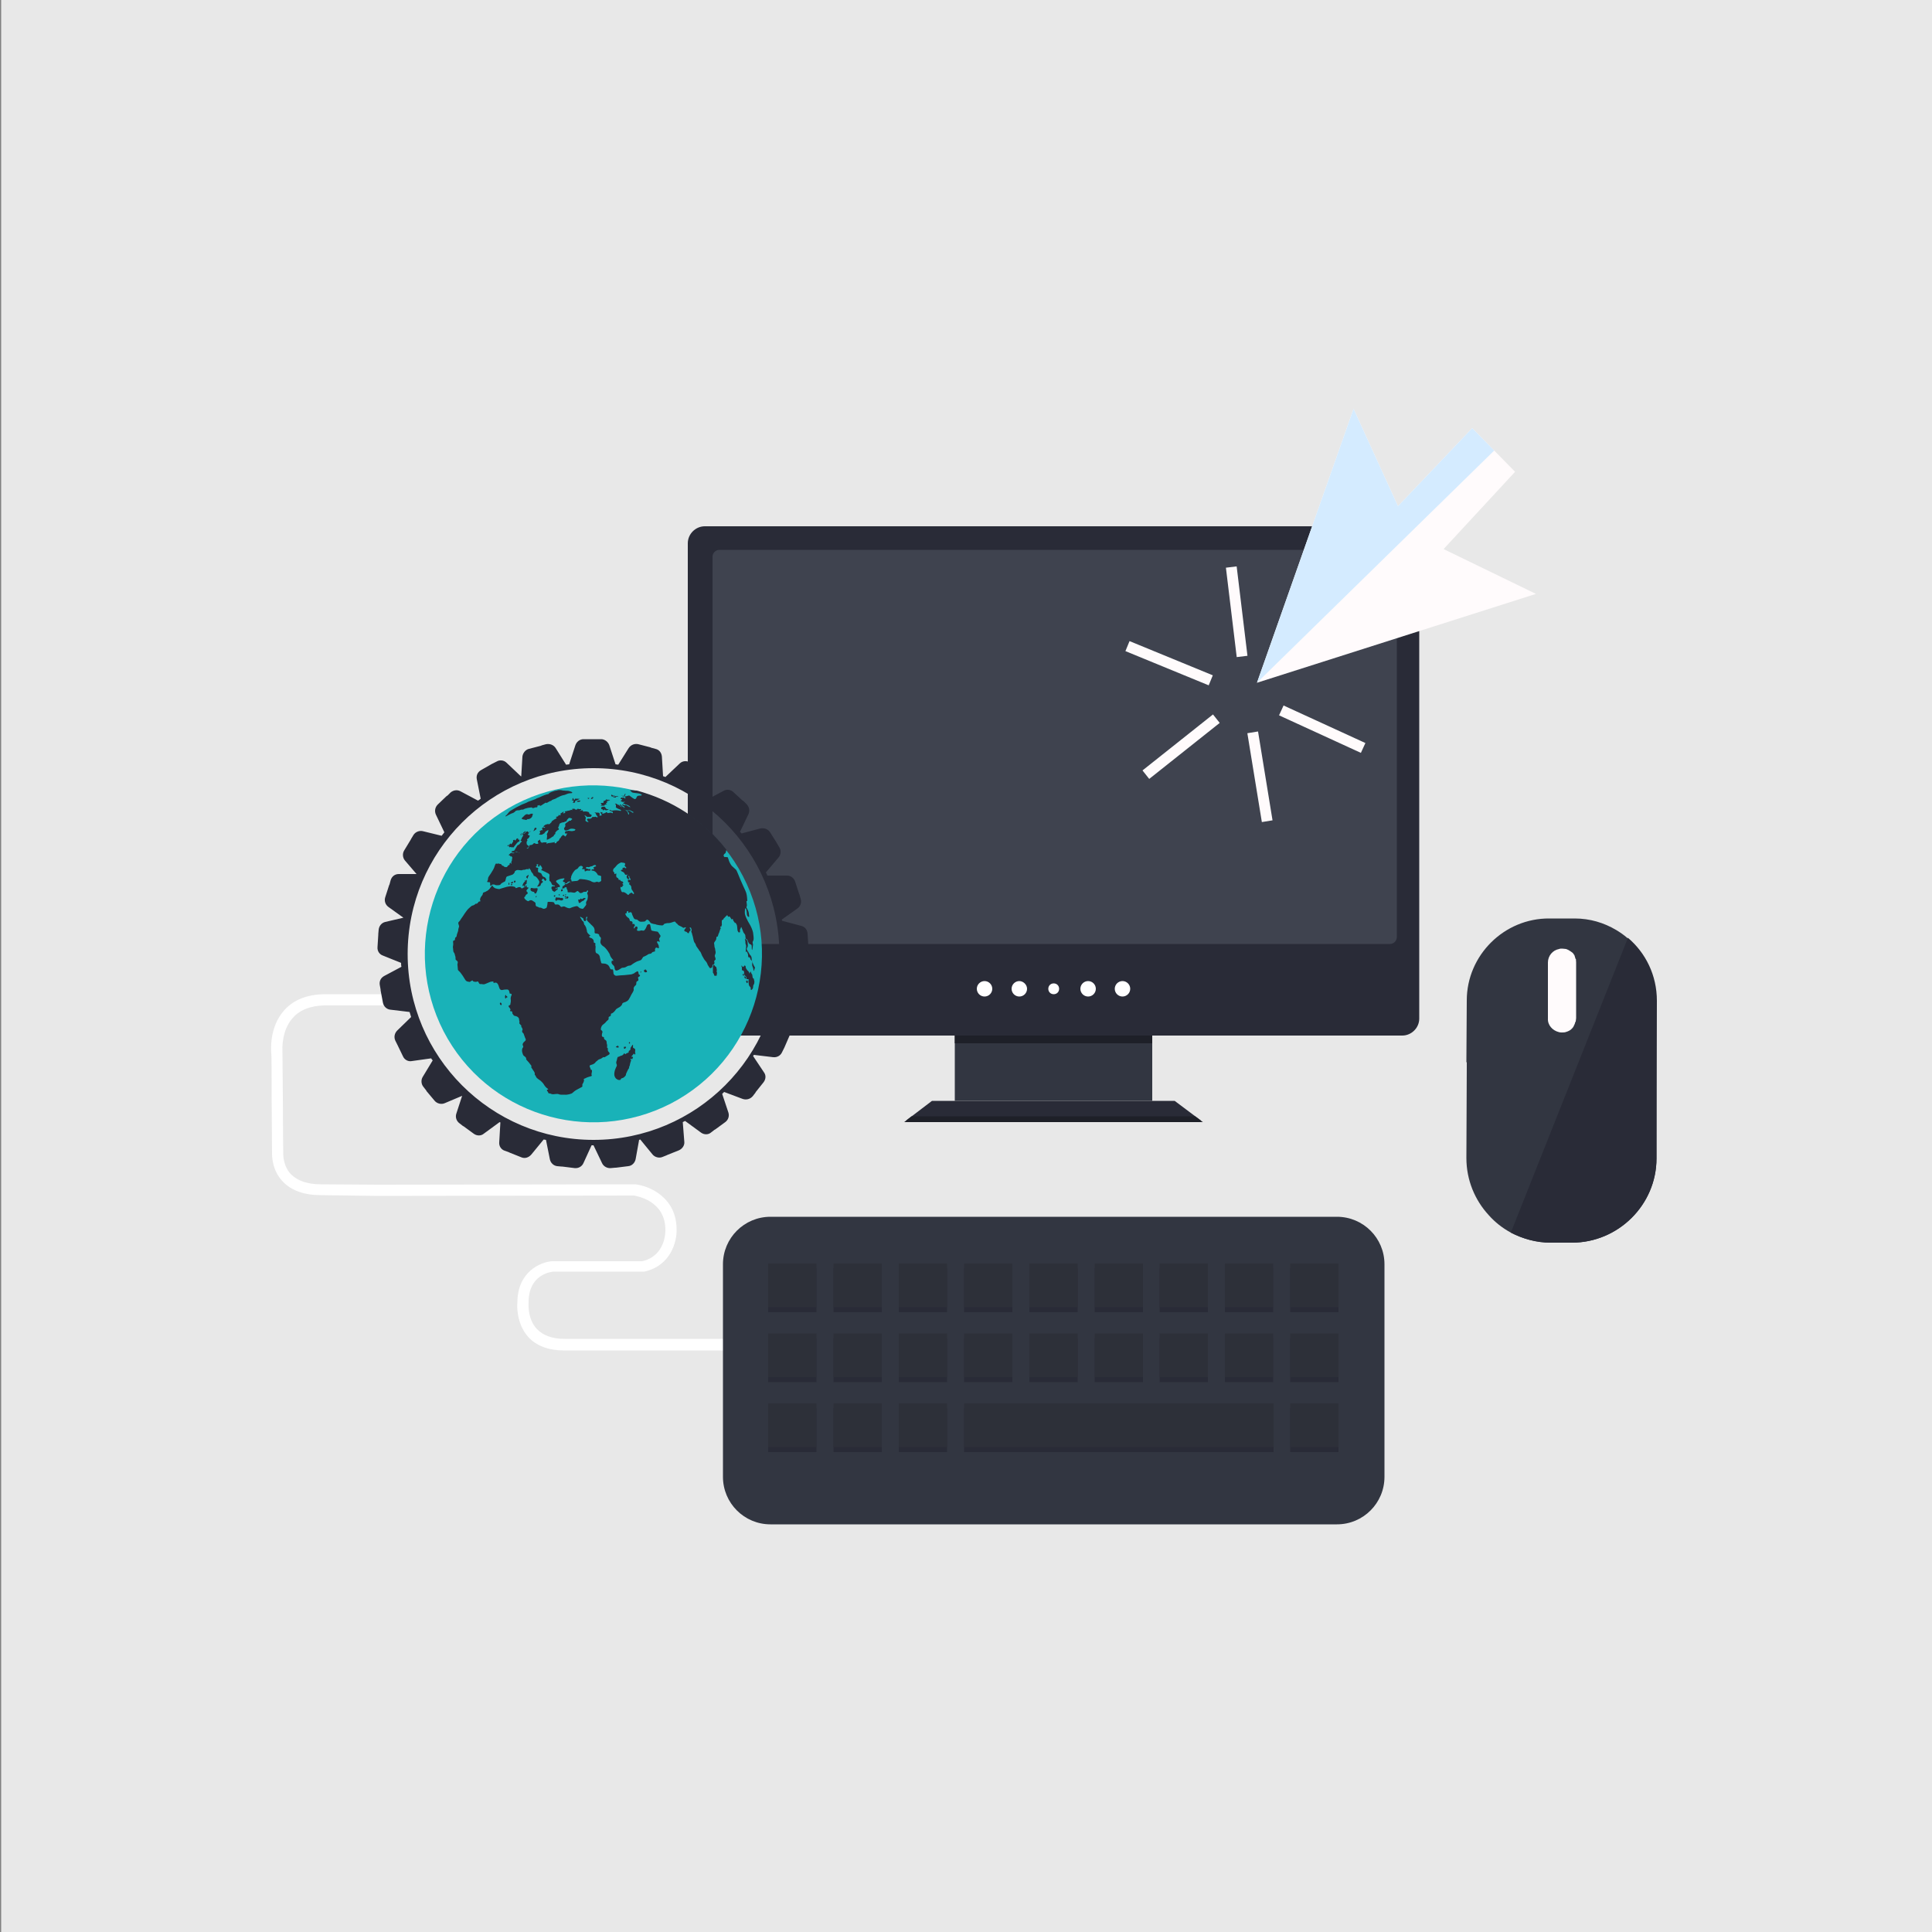 <?xml version="1.0" encoding="utf-8"?>
<!-- Generator: Adobe Illustrator 22.1.0, SVG Export Plug-In . SVG Version: 6.00 Build 0)  -->
<svg version="1.1" id="Layer_1" xmlns="http://www.w3.org/2000/svg" xmlns:xlink="http://www.w3.org/1999/xlink" x="0px" y="0px"
	 viewBox="0 0 500 500" style="enable-background:new 0 0 500 500;" xml:space="preserve">
<rect x="0" y="0" width="500" height="500" fill="#808080" stroke="none"/>
<style type="text/css">
	.st0{fill:#E8E8E8;}
	.st1{fill:#FFFFFF;}
	.st2{fill:#323641;}
	.st3{fill:#292B37;}
	.st4{fill:#3F434F;}
	.st5{fill:#1E2028;}
	.st6{fill:#19B2B8;}
	.st7{fill:#FFFBFC;}
	.st8{fill:#D4EBFF;}
	.st9{fill:#2D3039;}
</style>
<rect x="0.3" class="st0" width="500" height="500"/>
<g>
	<path class="st1" d="M226.1,387.3h-2.9v-29.1c0.1-3.4-1.3-6-4-7.5c-1.4-0.8-3-1.2-4.8-1.2H146c-4,0-7.2-1.2-9.3-3.5
		c-3.1-3.5-2.9-8.2-2.8-8.9c0-7.9,5.9-10.5,9-10.7l0.1,0h23.2c6.1-1.4,6-7.7,6-8l0-0.1c0-7.5-7.2-8.7-8.1-8.9l-66.3,0.1L83,309.3
		c-4.3,0-7.6-1.2-9.8-3.5c-2.9-3-2.8-6.9-2.8-7.4c0-0.5,0-2.7-0.1-14.3c0-5.4,0-11.1-0.1-11.5c-0.3-4.6,1-8.6,3.5-11.3
		c2.4-2.6,5.8-3.9,10.1-4l19.4,0v2.9H83.9c-3.5,0.1-6.2,1.1-8,3.1c-2,2.1-3,5.4-2.8,9.2c0,0.1,0,0.1,0.1,11.6
		c0,6.4,0.1,13.6,0.1,14.3l0,0.1l0,0.1c0,0-0.1,3.1,2,5.3c1.7,1.7,4.3,2.6,7.8,2.6l14.8,0.1l66.4-0.1l0.1,0
		c3.7,0.4,10.7,3.4,10.7,11.7c0.1,3.1-1.5,9.4-8.4,10.9l-0.2,0h-23.4c-0.8,0.1-6.3,0.9-6.3,7.9l0,0.1c0,0-0.4,4.1,2.1,6.8
		c1.6,1.7,4,2.6,7.2,2.6h68.5c2.2,0,4.4,0.6,6.2,1.6c2.5,1.5,5.5,4.4,5.4,10V387.3z"/>
	<rect x="247.1" y="266" class="st2" width="51.1" height="18.9"/>
	<polygon class="st3" points="304,284.9 272.6,284.9 241.2,284.9 234.5,290 272.6,290 310.8,290 	"/>
	<path class="st3" d="M182.4,136.2h180.5c2.4,0,4.4,2,4.4,4.4v123c0,2.4-2,4.4-4.4,4.4H182.4c-2.4,0-4.4-2-4.4-4.4v-123
		C178,138.2,180,136.2,182.4,136.2z"/>
	<path class="st4" d="M361.5,242.5c0,1-0.8,1.8-1.8,1.8H186.2c-1,0-1.8-0.8-1.8-1.8v-98.4c0-1,0.8-1.8,1.8-1.8h173.5
		c1,0,1.8,0.8,1.8,1.8V242.5z"/>
	<rect x="247.1" y="268" class="st5" width="51.1" height="2"/>
	<polygon class="st5" points="311.3,290.4 234,290.4 235.9,288.9 309.3,288.9 	"/>
	<g>
		<g>
			<path class="st1" d="M274.1,255.9c0,0.8-0.6,1.4-1.4,1.4s-1.4-0.6-1.4-1.4c0-0.8,0.6-1.4,1.4-1.4S274.1,255.1,274.1,255.9z"/>
		</g>
		<g>
			<path class="st1" d="M283.6,255.9c0,1.1-0.9,2-2,2c-1.1,0-2-0.9-2-2s0.9-2,2-2C282.7,253.9,283.6,254.8,283.6,255.9z"/>
		</g>
		<g>
			<path class="st1" d="M292.5,255.9c0,1.1-0.9,2-2,2c-1.1,0-2-0.9-2-2s0.9-2,2-2C291.6,253.9,292.5,254.8,292.5,255.9z"/>
		</g>
		<g>
			<path class="st1" d="M256.8,255.9c0,1.1-0.9,2-2,2c-1.1,0-2-0.9-2-2s0.9-2,2-2C255.9,253.9,256.8,254.8,256.8,255.9z"/>
		</g>
		<g>
			<path class="st1" d="M265.8,255.9c0,1.1-0.9,2-2,2c-1.1,0-2-0.9-2-2s0.9-2,2-2C264.8,253.9,265.8,254.8,265.8,255.9z"/>
		</g>
	</g>
	<path class="st3" d="M207.7,252l-3.9-2.1l4.1-1.6c0.9-0.4,1.5-1.2,1.4-2.2l-0.1-1.1l0-0.2l-0.2-3.2c-0.1-1-0.7-1.8-1.7-2l-4.9-1.3
		c0-0.1,0-0.2-0.1-0.3l4.1-2.9c0.8-0.6,1.1-1.6,0.8-2.5l-0.3-1.1l-0.1-0.2l-1-3.1c-0.3-0.9-1.1-1.6-2.1-1.6l-5.1,0
		c-0.1-0.3-0.2-0.5-0.4-0.8l3.3-3.9c0.6-0.7,0.7-1.8,0.2-2.6l-0.6-1l-0.1-0.2l-1.7-2.7c-0.5-0.8-1.5-1.2-2.5-1l-4.9,1.3
		c-0.1-0.1-0.2-0.3-0.4-0.4l2.2-4.6c0.4-0.9,0.2-1.9-0.5-2.6l-0.8-0.8l-0.2-0.1l-2.4-2.2c-0.7-0.7-1.8-0.8-2.6-0.3l-4.5,2.4
		c0,0-0.1-0.1-0.1-0.1l1-5c0.2-1-0.3-1.9-1.1-2.4l-1-0.6l-0.2-0.1l-2.8-1.6c-0.8-0.5-1.9-0.4-2.6,0.3l-3.7,3.5
		c-0.2-0.1-0.4-0.2-0.6-0.2l-0.3-5.1c-0.1-1-0.7-1.8-1.7-2l-1.1-0.3l-0.2-0.1l-3.1-0.8c-0.9-0.2-1.9,0.1-2.5,1l-2.7,4.3
		c-0.2,0-0.5-0.1-0.7-0.1l-1.6-4.9c-0.3-0.9-1.2-1.6-2.1-1.6h-4.6c-1,0-1.8,0.7-2.1,1.6l-1.6,4.9c-0.3,0-0.5,0.1-0.8,0.1l-2.7-4.3
		c-0.5-0.8-1.5-1.2-2.5-1l-1.1,0.3l-0.2,0.1l-3.1,0.8c-0.9,0.2-1.6,1.1-1.7,2l-0.3,5.1c0,0-0.1,0-0.1,0l-3.7-3.5
		c-0.7-0.7-1.8-0.8-2.6-0.3l-1,0.5l-0.2,0.1l-2.8,1.6c-0.9,0.5-1.3,1.4-1.1,2.4l1,5c-0.2,0.2-0.5,0.4-0.7,0.5l-4.5-2.4
		c-0.9-0.5-1.9-0.3-2.6,0.3l-0.8,0.8l-0.2,0.1l-2.3,2.2c-0.7,0.7-0.9,1.7-0.5,2.6l2.2,4.6c-0.2,0.3-0.5,0.6-0.7,0.9l-4.9-1.2
		c-0.9-0.2-1.9,0.2-2.4,1l-0.6,1l-0.1,0.2l-1.7,2.8c-0.5,0.8-0.4,1.9,0.2,2.6l3,3.5l-4.6,0c-1,0-1.8,0.6-2.1,1.6l-0.3,1.1l-0.1,0.2
		l-1,3.1c-0.3,0.9,0,1.9,0.8,2.5l3.9,2.8l-4.7,1.1c-0.9,0.2-1.6,1-1.7,2l-0.1,1.1l0,0.2l-0.2,3.2c-0.1,1,0.5,1.9,1.4,2.2l4.7,1.9
		c0,0.3,0,0.7,0.1,1l-4.5,2.4c-0.9,0.5-1.3,1.4-1.1,2.4l0.2,1.1l0,0.2l0.6,3.2c0.2,1,1,1.7,1.9,1.8l5,0.6c0.1,0.4,0.3,0.9,0.4,1.3
		l-3.6,3.5c-0.7,0.7-0.9,1.7-0.5,2.6l0.5,1l0.1,0.2l1.4,2.9c0.4,0.9,1.4,1.4,2.3,1.2l5-0.7c0.1,0.2,0.2,0.4,0.4,0.5l-2.6,4.3
		c-0.5,0.8-0.4,1.9,0.2,2.6l0.7,0.9l0.1,0.2l2.1,2.5c0.6,0.7,1.7,1,2.6,0.6l4.5-1.9l-1.5,4.6c-0.3,0.9,0,1.9,0.8,2.5l0.9,0.7
		l0.2,0.1l2.6,1.9c0.8,0.6,1.9,0.6,2.6,0l4.1-3c0.1,0,0.2,0.1,0.2,0.1l-0.3,5.1c-0.1,1,0.5,1.9,1.4,2.2l1.1,0.4l0.2,0.1l3,1.2
		c0.9,0.4,1.9,0.1,2.6-0.7l3.2-3.9c0.2,0,0.4,0.1,0.6,0.1l1,5c0.2,1,1,1.7,1.9,1.8l1.1,0.1l0.2,0l3.2,0.4c1,0.1,1.9-0.4,2.3-1.3
		l2.1-4.6c0.2,0,0.3,0,0.5,0l2.2,4.6c0.4,0.9,1.4,1.4,2.3,1.3l1.1-0.1l0.2,0l3.2-0.4c1-0.1,1.7-0.9,1.9-1.8l0.9-5
		c0.1,0,0.2-0.1,0.3-0.1l3.2,3.9c0.6,0.7,1.7,1,2.6,0.6l1-0.4l0.2-0.1l3-1.2c0.9-0.4,1.5-1.3,1.4-2.2l-0.4-5.1
		c0.2-0.1,0.4-0.2,0.6-0.3l4.1,3c0.8,0.6,1.9,0.6,2.6,0l0.9-0.7l0.2-0.1l2.6-1.9c0.8-0.6,1.1-1.6,0.8-2.5l-1.6-4.8
		c0.2-0.2,0.3-0.3,0.5-0.5l4.8,1.8c0.9,0.3,1.9,0.1,2.6-0.7l0.7-0.9l0.1-0.2l2-2.5c0.6-0.8,0.7-1.8,0.1-2.6l-2.8-4.2
		c0.1-0.1,0.1-0.2,0.2-0.3l5,0.6c1,0.1,1.9-0.4,2.3-1.3l0.5-1l0.1-0.2l1.3-3c0.4-0.9,0.2-1.9-0.5-2.6l-3.7-3.4
		c0.1-0.2,0.1-0.4,0.2-0.5l5-0.7c1-0.1,1.7-0.9,1.9-1.8l0.2-1.1l0-0.2l0.6-3.2C209,253.4,208.6,252.4,207.7,252z M153.6,295
		c-26.6,0-48.1-21.6-48.1-48.1c0-26.6,21.5-48.1,48.1-48.1c26.6,0,48.1,21.5,48.1,48.1C201.8,273.4,180.2,295,153.6,295z"/>
	<path class="st6" d="M192.3,226.8c-11.1-21.4-37.4-29.7-58.8-18.7c-21.4,11.1-29.7,37.4-18.7,58.8c11.1,21.4,37.4,29.7,58.8,18.7
		C195,274.5,203.4,248.2,192.3,226.8z"/>
	<g>
		<path class="st3" d="M185.1,250.1c-0.1-0.1-0.3-0.4-0.3-0.4c0-0.1-0.1,0-0.2,0.1c-0.1,0.1-0.1,0.6-0.1,0.7c0,0.1,0,0.1,0,0.2
			c0,0.1,0,0.2,0,0.6c0,0,0,0.3,0,0.4c0,0.1,0.1,0.1,0.2,0.3c0.1,0.2,0.1,0.4,0.2,0.5c0.1,0.1,0.3,0,0.5,0c0.3-0.1,0-0.2,0.1-0.4
			c0.1-0.2,0.1-0.5,0-0.5c-0.1-0.1,0-0.2,0-0.3c0-0.1,0-0.3,0-0.5c-0.1-0.2-0.1-0.3-0.1-0.4C185.4,250.2,185.2,250.2,185.1,250.1z"
			/>
		<path class="st3" d="M194.3,251.5c-0.1-0.2-0.2,0.3-0.3,0.4c-0.1,0.1-0.1-0.1-0.1-0.2c-0.1-0.1-0.2-0.4-0.4-0.5
			c-0.1-0.1-0.2-0.2-0.3-0.4c-0.1-0.2-0.2-0.2-0.2-0.4c0-0.2,0-0.4-0.2-0.5c-0.2-0.1-0.2,0.1-0.3,0.2c-0.1,0.2-0.2,0.1-0.3,0.1
			c-0.1,0-0.1-0.2-0.2-0.3c-0.1-0.1-0.1,0.1-0.1,0.2c0,0.1,0.2,0.3,0.1,0.4c0,0.1,0,0.3,0,0.5c0.1,0.1,0.1,0.2,0.4,0.2
			c0,0,0.1,0.1,0.1,0.1c0,0.1,0.1,0.3,0.1,0.5c0,0.2,0,0.5,0.1,0.6c0.1,0.1,0.3,0.2,0.4,0.4c0.1,0.2,0.1,0.2,0.1,0.5
			c0,0.2,0.2,0.1,0.2,0.1c0.1,0,0.2,0,0.3,0c0.1,0.1,0,0.5,0,0.6c0,0.1,0.1,0.7,0.1,0.8c0,0.2,0.2,0.5,0.4,0.7
			c0.2,0.2,0,0.3,0.1,0.6c0.1,0.3,0.2,0,0.4-0.1c0.1-0.1,0.2-0.4,0.2-0.5c0-0.2,0-0.4,0.1-0.6c0.1-0.2,0.2-0.2,0.2-0.5
			c0.1-0.3,0-0.6-0.1-1c-0.1-0.4-0.1-0.1-0.2-0.2c-0.1-0.1-0.2-0.6-0.2-0.8c0-0.2-0.1-0.3-0.2-0.4
			C194.5,252,194.4,251.7,194.3,251.5z"/>
		<path class="st3" d="M192.5,252.6c0-0.1,0-0.4,0-0.6c-0.1-0.2-0.1,0.1-0.3,0.2C192.1,252.3,192.4,252.5,192.5,252.6
			C192.4,252.6,192.5,252.6,192.5,252.6z"/>
		<path class="st3" d="M193,253.3c0.1,0,0.1-0.2,0-0.4c-0.1-0.2-0.1-0.2-0.3-0.2c-0.2,0.1,0,0.2,0.1,0.5
			C192.9,253.2,192.9,253.3,193,253.3z"/>
		<path class="st3" d="M193.5,253.9c0-0.2-0.1-0.1-0.3-0.1c-0.2,0-0.1,0.1,0,0.5c0,0,0,0.2,0.2,0.1
			C193.6,254.3,193.5,254.1,193.5,253.9z"/>
		<path class="st3" d="M153.5,206.5c0.2-0.2-0.3-0.1-0.4,0c-0.1,0-0.2,0.2-0.1,0.3C153.1,206.8,153.4,206.7,153.5,206.5z"/>
		<path class="st3" d="M152.5,206.6c0.1-0.1-0.1-0.1-0.3-0.1c-0.2-0.1-0.1,0.2,0.1,0.3C152.2,206.8,152.4,206.7,152.5,206.6z"/>
		<path class="st3" d="M153.6,206.3c0.1-0.1-0.5,0-0.5,0.1l0.1,0.1C153.2,206.4,153.5,206.3,153.6,206.3z"/>
		<path class="st3" d="M159.1,206c0.2-0.1-0.3-0.1-0.4-0.1c-0.1,0-0.3-0.2-0.3-0.2c-0.1-0.1-0.1-0.1-0.2,0.1
			c-0.1,0.2,0.1,0.2,0.2,0.4C158.4,206.1,158.8,206.1,159.1,206z"/>
		<path class="st3" d="M158.9,206.1c-0.1,0-0.3,0.1-0.2,0.2c0,0,0.3,0.1,0.5,0.1c0.2,0.1,0.1-0.1,0.3-0.2c0.2-0.1,0.4,0,0.5-0.1
			c0.1-0.1-0.5-0.1-0.9,0C158.8,206.3,159,206.2,158.9,206.1z"/>
		<path class="st3" d="M161,206c0,0,0.1,0.1,0.2,0.1c0.2,0,0.2,0,0.4,0c0.2,0,0.1-0.2,0.1-0.2s0.1-0.3,0.2-0.3
			c0.1-0.1-0.1-0.2-0.2-0.1c-0.1,0.1-0.1,0.3-0.2,0.4c-0.1,0.1-0.2,0.1-0.2,0.1s-0.3-0.1-0.6,0C160.5,206,160.7,206,161,206z"/>
		<path class="st3" d="M139.1,229.9c-0.1-0.1-0.4,0-0.8,0c-0.4,0-0.5-0.1-0.8-0.1c-0.2,0-0.3,0.5-0.1,0.7c0.2,0.2,0.5,0.3,0.7,0.3
			c0.3,0.1,0.1,0.2,0.3,0.4c0,0,0.2,0.1,0.3,0c0.1-0.1,0.2-0.3,0.3-0.6C139.2,230.3,139.1,230,139.1,229.9z"/>
		<path class="st3" d="M135.3,229.3c0.1,0.1,0.1-0.1,0.3-0.2c0.2-0.1-0.1,0.2,0,0.4c0,0,0.1,0,0.2,0c0.1,0,0.1-0.2,0.1-0.4
			c0-0.2,0.1-0.2,0.3-0.3c0.1-0.1,0.1-0.2,0.1-0.4c0-0.2,0.1-0.6,0.1-0.7c0-0.1-0.3,0.2-0.5,0.4c-0.2,0.1-0.5,0.5-0.6,0.8
			C135.2,229.1,135.2,229.2,135.3,229.3z"/>
		<path class="st3" d="M136.5,227.4c0.1,0,0-0.2,0.1-0.3c0-0.1,0.2-0.4,0.2-0.6c0-0.2-0.2,0-0.3,0.1c-0.1,0.1-0.2,0.1-0.3,0.3
			C136.1,227,136.3,227.2,136.5,227.4C136.4,227.4,136.4,227.4,136.5,227.4z"/>
		<path class="st3" d="M143.9,233.1c0.2,0.1,0.2-0.1,0.3-0.2c0,0,0.2,0,0.5,0c0.3,0.1,0.6,0.2,0.8,0.1c0.3-0.1,0.3-0.3,0.2-0.5
			c-0.1-0.2-0.4-0.1-0.6-0.1c-0.2,0-0.2-0.1-0.3-0.1c-0.1,0-0.4,0-0.5,0c-0.1,0-0.3-0.1-0.5,0c-0.1,0.1,0.1,0.2-0.1,0.4
			C143.7,233,143.8,233.1,143.9,233.1z"/>
		<path class="st3" d="M145.4,229.9c0.1,0.1,0.2-0.1,0.4,0c0,0,0.1,0,0.2,0c0.1,0,0.1-0.2,0.1-0.4c-0.1-0.2-0.2-0.2-0.4-0.2
			c-0.2,0-0.1,0.2-0.1,0.4C145.5,229.8,145.3,229.8,145.4,229.9z"/>
		<path class="st3" d="M145.3,230.7c0,0,0.1,0,0.2-0.1c0.1,0,0.2-0.1,0.1-0.3c0-0.2-0.1-0.2-0.3-0.1
			C145.1,230.4,145.2,230.6,145.3,230.7z"/>
		<path class="st3" d="M143.7,231.9c0-0.1,0.1-0.2-0.2-0.2c-0.2,0-0.2,0.2-0.1,0.4C143.5,232.1,143.7,232,143.7,231.9z"/>
		<path class="st3" d="M144.8,231.7c0.2-0.1,0.1-0.1,0-0.2c-0.1-0.2-0.3,0-0.2,0.2C144.6,231.6,144.6,231.8,144.8,231.7z"/>
		<path class="st3" d="M145.8,231.9c0,0,0.2,0,0.2-0.2c0-0.2,0-0.2-0.2-0.1C145.6,231.6,145.6,231.8,145.8,231.9z"/>
		<path class="st3" d="M146.5,231.6c0-0.2-0.1-0.2-0.2-0.1c-0.1,0-0.1,0.1,0,0.2C146.3,231.6,146.5,231.7,146.5,231.6z"/>
		<path class="st3" d="M146.2,232.2c0,0,0.1,0,0.3-0.1c0.1-0.1,0-0.1-0.2-0.2C146.2,231.8,146.1,231.9,146.2,232.2z"/>
		<path class="st3" d="M147.1,232.3c0.1-0.2-0.2-0.3-0.3-0.3c-0.1-0.1-0.3,0.2-0.2,0.4c0,0,0,0.1,0.1,0.2
			C146.7,232.6,147,232.5,147.1,232.3z"/>
		<path class="st3" d="M146.4,232.3c-0.1-0.1-0.2,0.1-0.2,0.2c0,0,0.1,0.1,0.3,0C146.7,232.4,146.5,232.4,146.4,232.3z"/>
		<path class="st3" d="M149.7,232.8c-0.2,0,0,0.2,0,0.4c0,0.1,0,0.3,0.2,0.5c0,0,0.2,0,0.3-0.1c0.1-0.1,0.3-0.3,0.5-0.4
			c0.2-0.1,0.4-0.1,0.5-0.3c0-0.2,0.4-0.3,0.4-0.3c0.1,0-0.1-0.1-0.3-0.2c-0.2-0.1-0.3,0.1-0.5,0.2c-0.2,0.1-0.3,0.1-0.4,0
			c-0.1-0.2-0.3,0.1-0.3,0.2C150.2,232.8,149.9,232.8,149.7,232.8z"/>
		<path class="st3" d="M159.7,271.1c0,0,0.1,0,0.3,0c0.2,0,0.1-0.3,0-0.4c-0.1-0.2-0.4,0.1-0.6,0.2
			C159.3,271.1,159.7,271,159.7,271.1z"/>
		<path class="st3" d="M161.6,271.4c0.2,0.1,0.2-0.1,0.4-0.3c0.1-0.2,0-0.2-0.3-0.2c-0.3,0-0.3,0.1-0.2,0.3
			C161.4,271.3,161.4,271.3,161.6,271.4z"/>
		<path class="st3" d="M163,270c0.1-0.1,0.1-0.2-0.1-0.3c-0.1-0.1-0.2,0.2-0.1,0.4C162.7,270.1,162.9,270.1,163,270z"/>
		<path class="st3" d="M164.4,271.7c0-0.3-0.3-0.4-0.5-0.5c-0.2-0.1,0-0.7-0.1-0.8c-0.1-0.1-0.2,0.2-0.5,0.6c-0.3,0.4,0,0.5-0.2,0.7
			c-0.1,0.2-0.4,0.2-0.4,0.4c0,0.2,0.1,0.3-0.3,0.4c-0.4,0.1-0.3,0.2-0.5,0.3c-0.2,0.1-0.1-0.1-0.3-0.2c-0.1-0.1-0.1,0.2-0.4,0.4
			c-0.2,0.2-0.5,0.2-0.7,0.3c-0.2,0.1-0.3,0.2-0.5,0.2c-0.2,0-0.3,0.5-0.4,1c0,0-0.2,0.4-0.1,0.7c0.1,0.2,0.2,0.5,0.1,0.7
			c-0.1,0.2-0.3,0.6-0.4,0.9c-0.1,0.2-0.3,1.1-0.2,1.5c0.1,0.4,0.2,0.6,0.5,0.9c0.3,0.2,0.4,0.3,0.8,0.3c0.4,0,0.3-0.1,0.4-0.3
			c0.2-0.2,0.2-0.1,0.4-0.2c0.3-0.1,0.4-0.2,0.6-0.4c0.2-0.2,0.3-0.3,0.3-0.6c0.1-0.3,0.2-0.5,0.3-0.7c0.1-0.2,0.2-0.4,0.3-0.6
			c0.1-0.2,0.2-0.2,0.2-0.3c0-0.2,0-0.3,0.1-0.5c0.1-0.1,0.1-0.2,0.1-0.3c0-0.1,0.1-0.4,0.2-0.8c0.2-0.3,0.1-0.5,0-0.7
			c-0.1-0.2,0.2-0.1,0.3,0c0.1,0.1,0.2-0.1,0.3-0.4c0.1-0.3-0.2-0.2-0.3-0.2c-0.1,0-0.1,0,0-0.2c0.1-0.1,0.4-0.4,0.5-0.6
			c0.1-0.2,0.1,0.2,0.3,0.2c0.2,0,0.1-0.2,0.1-0.5C164.3,272.6,164.4,272,164.4,271.7z"/>
		<path class="st3" d="M131.3,258.1c0.1-0.1-0.1-0.3-0.2-0.3c-0.1,0-0.1-0.2-0.2-0.3c-0.1-0.1-0.2,0.2-0.2,0.5c0,0.2,0,0.2,0.1,0.4
			c0,0,0,0.1,0.1,0c0.1-0.1,0-0.1,0.1-0.2C131.1,258.1,131.2,258.2,131.3,258.1z"/>
		<path class="st3" d="M129.4,259.6c-0.1,0.1,0,0.4,0.2,0.5c0,0,0.2,0.1,0.2-0.1c0.1-0.2,0-0.3-0.1-0.4
			C129.6,259.4,129.5,259.4,129.4,259.6z"/>
		<path class="st3" d="M136.7,215.8c0.2-0.1,0.2-0.3,0.2-0.3c0,0-0.2-0.1-0.2-0.2c0-0.1-0.2-0.2-0.4-0.1c-0.2,0.1-0.4,0.4-0.5,0.5
			c-0.1,0.1-0.2,0-0.2,0c0-0.1-0.2,0-0.2,0.1c-0.1,0.1-0.2,0.1-0.3,0.2c-0.1,0-0.3,0.1-0.4,0.2c-0.1,0.1,0.2,0,0.3-0.1
			c0.1-0.1,0.3-0.1,0.4,0c0.1,0,0,0.1-0.1,0.3c0,0.1-0.3,0.4-0.3,0.6c0,0.2-0.3,0.5-0.3,0.5c0,0.1,0.2,0.1,0.3,0.2
			c0.1,0.1,0.1,0.1-0.1,0.2c-0.1,0.1-0.3,0.3-0.4,0.5c-0.1,0.2-0.5,0.3-0.6,0.4c-0.1,0.1-0.4,0.7-0.6,1c-0.2,0.3-0.1,0.3-0.4,0.4
			c-0.3,0.1-0.4,0-0.5,0.2c-0.1,0.1,0.3,0.3,0.5,0.3c0.2,0,0.3-0.1,0.5-0.3c0.2-0.1,0.2,0,0.4,0.1c0.2,0.1,0.6,0.2,0.9,0.2
			c0.3,0,0.3,0,0.6,0c0,0,0.3-0.2,0.3-0.3c0-0.1-0.1-0.2,0-0.3c0.1-0.1,0.3-0.1,0.5-0.2c0.3-0.1,0.2-0.2,0.2-0.3
			c0-0.1,0.2-0.1,0.4-0.3c0.2-0.1,0.1-0.2,0.1-0.4c-0.1-0.1-0.2-0.1-0.3-0.2c-0.1-0.1-0.2-0.2-0.2-0.3c-0.1-0.1,0.1-0.2,0.1-0.3
			c0-0.1-0.2,0.1-0.2,0c0-0.1,0.2-0.4,0.3-0.6c0-0.2-0.1-0.1-0.1-0.2c-0.1-0.1,0.3-0.3,0.4-0.4c0.1-0.1,0.3-0.5,0.3-0.6
			c0-0.1-0.1-0.1-0.2-0.1C136.5,216,136.6,215.9,136.7,215.8z"/>
		<path class="st3" d="M132.1,219.2c0.2,0,0.2,0.1,0.4,0.1c0.2,0,0.2-0.1,0.4,0c0,0,0.1,0,0.1-0.1c0,0,0.1-0.2,0.2-0.3
			c0.1-0.1,0.4-0.5,0.5-0.6c0.1-0.2,0.2-0.2,0.4-0.4c0.2-0.1,0.3-0.1,0.3-0.2c0.1-0.1,0-0.2,0-0.4c-0.1-0.1-0.2,0.1-0.3,0
			c-0.1,0,0-0.2,0-0.3c-0.1-0.1-0.1,0-0.3,0c-0.2,0.1-0.2,0.2-0.3,0.4c-0.1,0.2-0.2,0.1-0.3,0c-0.1-0.1-0.1-0.1-0.3,0
			c-0.3,0.1,0,0.2-0.1,0.4c-0.1,0.2-0.2,0.3-0.4,0.6c-0.2,0.3-0.2-0.2-0.3-0.1c-0.1,0-0.3,0.4-0.4,0.5c0,0.1,0,0.3,0.1,0.4
			C131.8,219.4,131.9,219.2,132.1,219.2z"/>
		<path class="st3" d="M131.4,218.8c-0.2,0.1,0,0.2,0.1,0.2c0,0,0.2-0.3,0.2-0.4C131.7,218.5,131.5,218.7,131.4,218.8z"/>
		<path class="st3" d="M134.8,216c0,0,0.1-0.1,0.1-0.2c0-0.1-0.1,0-0.2,0.1C134.6,216,134.8,216.1,134.8,216z"/>
		<path class="st3" d="M135.2,215.8c0.1-0.1,0-0.2,0-0.2s-0.2,0.1-0.2,0.2C135,215.9,135.1,215.9,135.2,215.8z"/>
		<path class="st3" d="M135.4,215.7c0,0,0.2,0,0.3-0.1c0.1-0.1,0.3-0.2,0.3-0.4c0.1-0.2-0.1-0.1-0.2,0c-0.1,0.1-0.2,0.2-0.3,0.2
			C135.4,215.5,135.4,215.6,135.4,215.7C135.3,215.6,135.3,215.7,135.4,215.7z"/>
		<path class="st3" d="M137.3,215.1c-0.1,0-0.2,0.1-0.3,0.3C137.1,215.4,137.3,215.2,137.3,215.1
			C137.5,215.1,137.4,215.1,137.3,215.1z"/>
		<path class="st3" d="M138.3,214.4c0,0.1,0,0.2-0.1,0.4c-0.1,0.2-0.2,0.2-0.1,0.3c0,0,0.2-0.1,0.3-0.2c0.1-0.1,0.3-0.2,0.4-0.3
			c0.1-0.1,0-0.2,0-0.3C138.8,214.1,138.3,214.3,138.3,214.4z"/>
		<path class="st3" d="M157.8,209.8c0.1,0.1,0.4,0.1,0.5,0.2c0,0,0.2,0,0.3-0.1c0.1,0,0,0-0.2-0.1c-0.2,0-0.4-0.1-0.5-0.2
			C157.8,209.6,157.7,209.7,157.8,209.8z"/>
		<path class="st3" d="M157.1,209.4c-0.1,0-0.2-0.1-0.3-0.2c-0.1-0.2-0.2-0.3-0.3-0.4c-0.1-0.1-0.2,0-0.5,0c-0.2,0-0.3,0.1-0.4,0.2
			c-0.1,0.1,0.1,0.2,0,0.2c-0.1,0,0,0.1,0.1,0.2c0.1,0.1,0.2,0,0.3,0.1c0.1,0.1,0,0.2,0.1,0.2c0.1,0,0.2,0,0.3-0.1
			c0.1-0.1,0-0.2,0.1-0.1c0.1,0,0,0.2,0.3,0.2c0,0,0.3,0,0.5-0.1c0.2,0,0.1,0,0.2-0.1C157.5,209.5,157.3,209.4,157.1,209.4z"/>
		<path class="st3" d="M155.7,208.2c0.1,0.1-0.1,0.2-0.2,0.3c-0.1,0.1,0.3,0,0.5,0c0,0,0.4,0,0.4,0c0.1,0,0-0.1,0.1-0.2
			c0-0.1,0.3-0.1,0.5-0.1c0.2,0-0.1-0.1-0.2-0.2c-0.1-0.1,0.2-0.2,0.3-0.3c0.2-0.1,0-0.2-0.1-0.3c-0.1-0.1,0.2-0.1,0.3-0.1
			c0.2,0,0.2,0,0.2-0.2c0-0.1,0.1,0.1,0.3,0.1c0.2,0-0.1-0.1-0.1-0.2c-0.1-0.1-0.3,0-0.4,0c-0.1,0-0.2-0.1-0.3-0.1
			c-0.1-0.1-0.1,0-0.2,0.1c-0.1,0.1-0.2,0.2-0.2,0.2c-0.1,0-0.3,0.1-0.4,0.1c-0.1,0.1,0.1,0.2,0,0.4c-0.1,0.1-0.2,0.1-0.4,0.1
			c-0.2,0-0.2,0-0.3,0.1C155.4,208,155.7,208.1,155.7,208.2z"/>
		<path class="st3" d="M137.9,210.7c0.1-0.2-0.4-0.1-0.5-0.1c-0.1,0-0.3,0.2-0.6,0.2c-0.3,0-0.2-0.1-0.4-0.1c-0.2,0-0.6,0.2-0.8,0.5
			c-0.2,0.2-0.7,0.6-0.6,0.7c0.1,0,0.3,0.2,0.6,0.2c0.3,0,0.3,0.1,0.5,0.1c0.2,0,0.3-0.1,0.4-0.2c0.1-0.1,0.2,0.1,0.6-0.1
			c0,0,0.4-0.2,0.5-0.4C137.8,211.3,137.8,210.9,137.9,210.7z"/>
		<path class="st3" d="M130.9,211.3c0.2-0.1,1.1-0.6,1.3-0.7c0.2-0.1,0.7-0.2,0.9-0.4c0.2-0.1,0.2-0.3,0.5-0.4
			c0.2-0.1,0.6-0.1,0.8-0.1c0.2-0.1,0.7-0.2,0.7-0.2s0.1,0.1,0.3,0c0.2-0.1,0.6-0.3,0.8-0.3c0.2-0.1,0.9-0.2,1-0.2
			c0.1,0,0.4-0.1,0.5,0c0,0.1,0.2,0.2,0.4,0.1c0.1,0,0.6-0.2,0.6-0.2l0.1,0.1c0.2-0.1,0.5-0.3,0.3-0.3c-0.2-0.1-0.1-0.2,0.1-0.2
			c0.1-0.1,0.6-0.2,0.5-0.1c-0.1,0.1,0,0.2,0.3,0.1c0.3-0.2,1.2-0.8,1.3-0.8c0.1,0,0,0.2,0.2,0.1c0.2-0.1,0.5-0.3,0.7-0.4
			c0.1-0.1,0.5-0.1,0.5-0.2c0-0.1,0.4-0.3,0.5-0.3c0.1,0,0.8-0.3,0.9-0.4c0.1-0.1,0.5-0.2,0.6-0.3c0.2-0.1,0.4-0.2,0.7-0.3
			c0.3-0.1,0.4-0.1,0.8-0.2c0.4-0.2,1-0.4,1.2-0.4c0.2,0,0.8,0,0.7-0.2c-0.1-0.2-0.5-0.3-0.9-0.4c-0.3-0.1-0.7,0-1.2-0.1
			c-0.4,0-0.2,0-0.7-0.1c-0.6-0.1-1,0-1.2,0.1c-0.3,0-1,0.2-1.2,0.3c-0.3,0.1-0.7,0.3-0.8,0.4c-0.1,0.2-0.1,0.2-0.6,0.3
			c-0.5,0.1-1.8,0.7-2,0.8c-0.2,0.1-0.7,0.2-0.9,0.4c-0.3,0.1-1.4,0.5-1.9,0.7c-0.5,0.3-1.1,0.5-1.6,0.7c-0.4,0.2-0.8,0.4-1.4,0.7
			c-0.5,0.3-1.4,0.8-1.7,1c-0.3,0.2-0.8,1-1,1.1C130.8,211.1,130.8,211.3,130.9,211.3z"/>
		<path class="st3" d="M148.3,207.1c0.1-0.1,0,0.1,0.1,0.1c0.1,0,0.1,0.2-0.1,0.4c-0.2,0.2,0.1,0.2,0.5,0.1c0,0,0.1-0.2,0-0.3
			c0-0.1,0.3-0.2,0.5-0.3c0.2-0.1,0.5-0.2,0.7-0.3c0.2-0.1-1.1-0.1-1.2-0.1c-0.1,0,0,0.3,0,0.3c-0.1,0.1-0.1-0.1-0.2-0.1
			c-0.1,0-0.2,0.1-0.2-0.2c0-0.2-0.1-0.2-0.2-0.1c-0.1,0.1,0.1,0.2-0.1,0.4C147.9,207.3,148.2,207.2,148.3,207.1z"/>
		<path class="st3" d="M149.7,207.2c-0.2,0-0.4,0.1-0.4,0.3c0,0,0.2,0,0.3,0c0.2,0,0.2,0.1,0.5-0.1
			C150.4,207.1,150,207.2,149.7,207.2z"/>
		<path class="st3" d="M131.8,228.4c-0.1,0-0.3,0.2-0.2,0.3c0.1,0.1,0,0.1,0,0.3c0,0,0.1,0,0.1,0c0.1,0,0.2-0.2,0.1-0.4
			C131.7,228.4,131.9,228.4,131.8,228.4z"/>
		<path class="st3" d="M132.2,229c0,0,0.1,0.1,0.3,0.1c0.1,0,0.1-0.2,0-0.3C132.4,228.6,132.2,228.9,132.2,229z"/>
		<path class="st3" d="M132.7,228.2c0-0.1-0.2,0-0.4,0.2c-0.2,0.2-0.1,0.2,0,0.2c0,0,0.2,0,0.3,0
			C132.8,228.5,132.8,228.3,132.7,228.2z"/>
		<path class="st3" d="M133.2,228.4c0.2-0.1,0.2-0.1,0.2-0.2c0.1-0.1,0-0.2-0.1-0.3c-0.1-0.1-0.4,0.2-0.3,0.4
			C133.1,228.3,133.1,228.5,133.2,228.4z"/>
		<path class="st3" d="M136,227.8c-0.1,0-0.3,0.2-0.2,0.3c0,0,0.1,0,0.2-0.1C136.1,227.9,136,227.8,136,227.8z"/>
		<path class="st3" d="M138.8,231.9c-0.1,0-0.2,0.2-0.2,0.3c0,0,0.1,0.1,0.2-0.1C139,232,138.9,231.9,138.8,231.9z"/>
		<path class="st3" d="M165.8,251.5c-0.1,0-0.1,0.2,0,0.2c0,0,0.2-0.1,0.2-0.2C166,251.4,165.9,251.5,165.8,251.5z"/>
		<path class="st3" d="M167.1,250.9c-0.2,0-0.6,0.2-0.4,0.5c0,0,0,0.1,0.2,0.2c0.1,0.1,0.2,0,0.4,0c0.2-0.1,0.2-0.1,0.1-0.3
			C167.3,251.2,167.2,250.9,167.1,250.9z"/>
		<path class="st3" d="M195,251c0-0.2-0.2-0.8-0.3-1c-0.1-0.2,0-0.8,0-1c0.1-0.2-0.1-0.3-0.3-0.5c-0.2-0.2-0.2-0.3-0.3-0.6
			c-0.1-0.3-0.2-0.1-0.3-0.1c-0.2-0.1-0.2-0.5-0.2-0.7c0-0.2-0.2-0.5-0.3-0.8c-0.1-0.3-0.1,0-0.2,0.1c-0.1,0.1-0.1-0.3-0.1-0.6
			c0-0.3,0.1-0.6,0.1-0.8c0-0.2,0-0.4-0.1-0.6c-0.1-0.2-0.1-0.5-0.1-0.8c0-0.2-0.2-0.6-0.1-0.7c0.1-0.1,0.1,0.3,0.3,0.3
			c0.1,0.1,0.2-0.2,0.3-0.1c0,0.1,0.3,1,0.6,1.2c0.3,0.1,0.3,0.1,0.5,0.3c0.1,0.2,0,1,0.1,1.2c0.1,0.2,0.1-0.2,0.2-0.7
			c0.1-0.5,0.1-0.7,0-1c-0.1-0.4,0.1-0.5,0.2-0.8c0.1-0.3,0-1.3-0.1-1.9c-0.1-0.6-0.5-1.6-1-2.4c-0.5-0.8-0.5-1-0.7-1.3
			c-0.2-0.4-0.3-0.7-0.4-1.1c-0.1-0.4,0-1,0-1.3c0-0.3,0.2-0.3,0.3,0c0.1,0.3,0.2,0.9,0.2,1.3c0,0.4,0.3,0.7,0.5,0.7
			c0.2,0,0-0.5,0-0.9c0-0.4-0.4-1.2-0.6-1.5c-0.1-0.3,0.1-0.2,0.1-0.6c0-0.4-0.1-0.6-0.1-0.9c-0.1-0.3,0.1-0.1,0.2-0.3
			c0-0.2-0.1-1.4-0.2-1.7c0-0.3-0.6-1.6-0.9-2.2c-0.3-0.6-1-2.3-1.2-2.8c-0.2-0.5-0.5-1.2-0.6-1.3c-0.1-0.1-0.9-0.8-1.1-1
			c-0.2-0.2-0.7-1-0.9-1.8c-0.2-0.7-0.2-0.4-0.7-0.5c-0.4-0.1-0.1,0.2-0.4-0.1c-0.3-0.3,0-0.7,0.2-0.8c0.2-0.1,0.2-0.2,0.3-0.6
			c0-0.1,0.1-0.3,0.1-0.4c-6-7.7-14.2-12.9-23.2-15.3c-0.3,0-1-0.1-1.5-0.1c-0.5-0.1-0.1,0.2,0.2,0.5c0.3,0.3,1.8,0.2,2.3,0.5
			c0.5,0.2,0.3,0.4-0.1,0.4c-0.3,0-0.7,0-0.9,0.3c-0.1,0.3-0.1,0.4-0.4,0.6c-0.3,0.1-1.2-0.7-1.5-0.9c-0.2-0.1-0.7,0.2-1.1,0.2
			c-0.4,0,0.3,0.3,0,0.5c-0.3,0.2-0.1-0.1-0.3-0.2c-0.2,0-0.4,0.1-0.6,0c-0.2,0-0.2,0.2-0.3,0.3c-0.1,0.1,0.1,0.1,0.3,0.1
			c0.2,0.1,0,0.3-0.2,0.4c-0.2,0.1,0.1,0.2,0.3,0.3c0.2,0.1,0.6,0,0.7,0c0.1,0.1-0.3,0.2-0.4,0.3c-0.2,0.1,0.2,0.2,0.4,0.3
			c0.1,0.1,0.3,0.1,0.6,0.2c0.3,0.1,0.8,0.4,0.8,0.6c0,0.1-0.8-0.4-1-0.5c-0.2-0.1-0.5,0-0.6,0c-0.1-0.1-0.1-0.2-0.4-0.2
			c-0.3,0,0,0.2,0.1,0.3c0.1,0.1,0.5,0.3,0.5,0.4c0,0.2-0.4,0-0.5-0.1c-0.1-0.1-0.4-0.3-0.5-0.5c-0.1-0.2-0.3-0.1-0.3,0
			c0,0.1,0.3,0.3,0.4,0.4c0.1,0.1,0.3,0.3,0.5,0.5c0.2,0.2,0.5,0.4,0.8,0.5c0.3,0.1,0.4,0,0.8,0c0.3,0,0.5,0.2,0.7,0.3
			c0.2,0.1,0.4,0.1,0.3,0.3c-0.1,0.2-0.6-0.3-0.8-0.4c-0.1-0.1-0.5-0.1-0.7-0.1c-0.2,0.1,0.4,0.4,0.4,0.8c0,0.4-0.3,0.1-0.3-0.2
			c0-0.3-0.4-0.6-0.7-0.8c-0.2-0.2-0.4-0.2-0.5-0.4c-0.1-0.2-0.3-0.3-0.7-0.5c-0.3-0.2-0.4-0.4-0.5-0.4c-0.1,0-0.2,0-0.3-0.1
			c-0.1-0.1-0.4-0.3-0.6-0.2c-0.2,0.1,0.3,0.1,0.2,0.4c0,0.2,0,0.3,0,0.4c-0.1,0.1,0,0.2,0.2,0.3c0.2,0.1,0.3,0.2,0.6,0.3
			c0.2,0.1,0.6,0.2,0.5,0.3c0,0.2,0,0.2-0.4,0.1c-0.4-0.1-0.3,0-0.6-0.1c-0.4,0-0.8,0-1.2,0.1c-0.3,0-0.3,0.1-0.1,0.2
			c0.2,0.1,0.2,0.2,0.2,0.4c0,0.2-0.3-0.1-0.5-0.1c-0.2,0-0.4,0.1-0.7,0.1c-0.2,0.1-0.3-0.1-0.3-0.2c-0.1-0.1-0.4,0.1-0.5,0.2
			c-0.2,0.1-0.4,0.1-0.6,0.2c-0.2,0.1-0.1-0.3-0.1-0.4c-0.1-0.1-0.1,0.1-0.3,0c-0.2,0-0.3-0.1-0.3,0c0,0.1,0.3,0.1,0.2,0.2
			c0,0.2,0.1,0.2,0.2,0.4c0.1,0.3-0.1,0.2-0.4,0.3c-0.3,0-0.1-0.1-0.1-0.4c0-0.3-0.2-0.4-0.5-0.4c-0.3,0-0.2,0-0.4,0
			c-0.2,0-0.4-0.1-0.4,0c0,0.1,0.3,0.1,0.3,0.3c0.1,0.1,0,0.3,0.2,0.4c0.1,0.1,0.2,0.3,0.3,0.4c0,0.2-0.4,0.1-0.5,0
			c-0.1-0.1-0.2,0-0.3,0c-0.1,0.1-0.2,0-0.5,0c-0.2,0,0,0.1-0.3,0.3c-0.3,0.2-0.3,0.2-0.5,0.2c-0.2,0-0.2-0.1-0.5,0
			c-0.3,0.1-0.2,0.2-0.1,0.4c0.1,0.2,0.3,0.3,0.3,0.4c0,0.1-0.5,0-0.7-0.2c-0.2-0.2,0-0.5,0-0.8c0-0.3-0.2-0.4-0.3-0.6
			c-0.1-0.2,0.3,0,0.5,0.2c0.2,0.2,0.3,0.1,0.7,0.1c0.4,0.1,0.5-0.1,0.6-0.3c0.1-0.2-0.1-0.3-0.4-0.4c-0.3-0.1-0.1-0.1-0.2-0.3
			c-0.1-0.2-0.2-0.3-0.4-0.3c-0.2-0.1-0.5-0.1-0.8-0.1c-0.2,0-0.3,0.1-0.4,0c-0.1-0.1,0-0.2-0.1-0.3c-0.1,0-0.3,0-0.5,0.1
			c-0.2,0.1-0.3,0-0.2,0c0.1-0.1,0.3-0.1,0.3-0.3c0-0.2-0.2-0.1-0.5-0.1c-0.2,0-0.2-0.1-0.3-0.1c-0.1-0.1-0.1,0.1-0.3,0.2
			c-0.2,0.1-0.3,0-0.4,0c-0.1,0-0.1-0.2-0.3-0.2c-0.2,0-0.5,0-0.6,0.1c-0.1,0.1,0.3,0.1,0.2,0.2c-0.1,0.1-0.2,0-0.2,0
			c-0.1,0-0.3,0-0.5,0.1c-0.1,0.1-0.6,0.1-0.8,0.2c-0.2,0.1-0.4,0-0.5,0.1c-0.1,0.1,0.2,0.2,0.1,0.3c-0.1,0.1-0.3,0.2-0.5,0.2
			c-0.2,0,0.1-0.3,0.1-0.4c0-0.1-0.1,0-0.3,0.1c-0.1,0.1-0.3,0.2-0.5,0.3c-0.1,0.1,0.1,0.3-0.1,0.5c-0.1,0.2-0.2-0.2-0.3-0.1
			c-0.2,0.1-0.2,0.4-0.4,0.4c-0.1,0-0.2,0-0.4,0.2c-0.2,0.1,0.2,0.1,0.2,0.2c0,0.1-0.2,0.1-0.3,0.2c-0.1,0.1-0.2,0.1-0.4,0.2
			c-0.1,0.1-0.2,0.2-0.4,0.3c-0.2,0.1-0.2,0.2-0.3,0.4c-0.1,0.2-0.2,0.1-0.3,0.3c-0.1,0.2-0.3,0.2-0.4,0.2c-0.1,0-0.2-0.1-0.4,0
			c-0.3,0.1-0.5,0.1-0.8,0.4c-0.3,0.2-0.1,0.3,0.1,0.3c0.2,0,0.2,0.1,0.1,0.2c-0.1,0.1-0.3-0.1-0.4-0.1c-0.1,0-0.2,0.1-0.3,0.2
			c-0.1,0.1,0.1,0.3,0.1,0.5c0,0.2-0.1,0.1-0.2,0c-0.1,0-0.3,0.2-0.5,0.3c-0.2,0.1,0.1,0.1,0.1,0.4c0,0.3-0.4,0.3-0.3,0.4
			c0.1,0.1,0.5,0.2,0.7,0.1c0.2,0,0.2-0.1,0.4-0.2c0.2-0.1,0.3-0.1,0.3-0.2c0.1-0.1,0.2-0.3,0.3-0.4c0.1-0.1,0.4-0.2,0.5-0.3
			c0.1-0.1,0.2-0.2,0.2,0c0,0.2-0.1,0.5-0.3,0.8c-0.2,0.3,0,0.3,0,0.6c0,0.3-0.1,0.7-0.1,0.9c0,0.3,0.3,0,0.6-0.1
			c0.3-0.1,0.6-0.4,0.8-0.5c0.2-0.2,0.4-0.1,0.4-0.3c0-0.2,0.2-0.3,0.3-0.4c0.2-0.1,0.1-0.2,0.1-0.4c0.1-0.2,0.4-0.4,0.4-0.5
			c0.1-0.1,0.4-0.2,0.5-0.3c0.1-0.1,0-0.2-0.1-0.4c-0.1-0.2,0-0.3,0.1-0.4c0.1-0.2,0.2-0.7,0.2-0.7c0,0,0.4-0.3,0.6-0.3
			c0.2-0.1,0.5-0.1,0.6-0.1c0.1-0.1,0-0.1,0.4-0.2c0.4-0.1,0.2-0.2,0.3-0.3c0-0.1,0.1-0.2,0.2-0.3c0.1-0.1,0.2-0.2,0.3-0.3
			c0.1-0.1,0.1,0,0.3,0c0.2,0,0.5,0.1,0.6,0.3c0,0.1-0.3,0.1-0.3,0.3c-0.1,0.1-0.1,0.1-0.3,0.1c-0.2,0-0.3,0.1-0.4,0.2
			c-0.1,0.1-0.5,0.3-0.7,0.5c-0.2,0.2-0.2,0.2-0.1,0.3c0,0.1,0,0.2,0,0.4c0,0.2-0.2,0.3-0.3,0.5c-0.1,0.1,0.1,0.4,0.1,0.5
			c0.1,0.2,0.3,0.1,0.6,0.1c0.3-0.1,0.6-0.2,0.9-0.4c0.3-0.1,1.1,0,1.2,0.1c0.2,0,0.1,0.1,0,0.3c-0.1,0.1-0.7,0.2-0.8,0.2
			c-0.2,0-0.7-0.1-0.9-0.1c-0.2,0.1-0.4,0.1-0.6,0.1c-0.2,0.1-0.3,0.2-0.3,0.4c0,0.1,0.1,0.2,0.1,0.2c0,0,0.2,0.1,0.4,0
			c0.2,0,0.1,0,0,0.2c-0.1,0.1-0.1,0.3-0.3,0.5c-0.2,0.2-0.2,0-0.3-0.1c-0.1,0-0.2-0.1-0.3-0.2c-0.1-0.1-0.1,0-0.2,0.1
			c-0.1,0.1-0.3,0.2-0.4,0.4c-0.1,0.1-0.1,0.3-0.3,0.4c-0.2,0.1-0.1,0.3-0.2,0.4c-0.1,0.2-0.3,0.3-0.5,0.4c-0.2,0.1-0.2,0.3-0.2,0.3
			c0,0.1-0.3,0.2-0.5,0.1c-0.1,0,0.1-0.1,0.1-0.2c0.1-0.1-0.2-0.1-0.3,0c-0.2,0-0.5,0.1-0.6,0.1c-0.1,0-0.7,0.1-0.8,0.1
			c-0.1,0-0.3,0.1-0.4,0.2c-0.1,0.1,0-0.2,0-0.3c0-0.1-0.2-0.1-0.3-0.1c-0.1,0-0.4,0-0.5,0c-0.1,0-0.3,0.1-0.4,0.1
			c-0.1,0-0.3-0.1-0.4-0.3c-0.1-0.1-0.1-0.4-0.1-0.5c0-0.1-0.1,0.1-0.2,0.1c-0.1,0.1-0.4,0.2-0.4,0.3c-0.1,0.2,0.2,0.4,0.1,0.6
			c-0.1,0.1-0.2,0.1-0.4,0.1c-0.2,0-0.4-0.1-0.6-0.2c-0.1-0.1-0.3,0.2-0.4,0.3c-0.1,0.1-0.4,0.2-0.5,0.2c-0.1,0-0.2,0-0.3,0
			c-0.1,0.1-0.1,0.1-0.2,0.4c-0.1,0.2-0.1,0.3-0.2,0.4c-0.1,0.1-0.1,0.1-0.2,0.1c-0.2-0.1-0.6,0.1-0.9,0.2c-0.3,0.1-0.6,0.3-0.7,0.4
			c-0.1,0.1-0.2,0.1-0.3,0.3c-0.1,0.2-0.2,0.2-0.5,0.1c-0.3,0-0.7-0.2-0.8-0.2c-0.1,0-0.2,0.3-0.3,0.4c-0.1,0.1-0.1,0-0.2,0
			c-0.1,0-0.1,0.1-0.2,0c-0.1-0.1-0.2-0.1-0.2-0.1c-0.1,0.1-0.3,0.1-0.4,0.2c0,0.1-0.2,0.2-0.3,0.3c-0.1,0.1-0.1,0.1,0.2,0.2
			c0.2,0.1,0.1,0.1,0.2,0.2c0.1,0.2,0.1,0,0.2,0c0.1,0,0.1,0,0.2,0.2c0.1,0.2,0.1,0.1,0.1,0.2c0,0.1-0.1,0.2-0.1,0.4
			c0,0.2,0,0.3-0.1,0.5c0,0.2-0.2,0.2-0.1,0.3c0.1,0.1,0.1,0.2,0,0.3c-0.1,0.1-0.1,0-0.1-0.1c0-0.1-0.1-0.1-0.1-0.1
			c-0.1,0.1-0.2,0.1-0.2,0.2c-0.1,0.1,0,0.2,0,0.2c0,0.2-0.2,0.1-0.4,0.3c-0.2,0.1-0.1,0.5-0.7,0.4c-0.5-0.1-0.4-0.2-0.5-0.3
			c-0.2,0-0.4-0.1-0.5-0.3c-0.1-0.2-0.2-0.2-0.3-0.2c-0.2,0-0.5-0.2-0.7-0.1c-0.2,0.1-0.2,0.1-0.3,0c-0.1-0.1-0.2,0-0.3,0.2
			c-0.1,0.2-0.2,0.5-0.3,0.8c-0.1,0.3-0.5,1-0.9,1.6c-0.4,0.6-0.7,0.9-0.7,1.3c0,0.3-0.1,0.5-0.2,0.7c-0.1,0.2,0.1,0.2,0.3,0.2
			c0.2,0,0.4,0,0.4,0.1c0.1,0.1,0,0.7,0.1,0.8c0.1,0.2,0.3-0.1,0.4-0.2c0.1-0.1,0.3-0.1,0.5-0.1c0.2,0,0.4,0.2,0.7,0.2
			c0.4,0,0.7,0,0.9-0.1c0.2-0.1,0.3-0.4,0.4-0.4c0.1-0.1,0.7-0.4,0.9-0.5c0.1-0.1,0.2-0.7,0.3-1c0.1-0.3,0.3-0.3,0.6-0.4
			c0.2-0.1,0.7-0.2,0.9-0.3c0.2,0,0.7-0.5,0.7-0.7c0-0.2,0.1-0.3,0.5-0.5c0.4-0.1,0.5,0,0.8,0c0.4,0,0.5,0.1,0.6,0
			c0.2-0.1,0.4-0.1,0.6-0.1c0.2,0,0.6-0.2,0.7-0.2c0.1,0,0.3,0.1,0.4,0.1c0.1,0,0-0.2,0.1-0.3c0.1-0.1,0.1,0.1,0.3,0.3
			c0.2,0.2,0.2,0.4,0.3,0.6c0.1,0.2,0.4,0.4,0.5,0.7c0.2,0.3,0,0.4,0.3,0.4c0.2,0.1,0.3,0.1,0.6,0.4c0.3,0.3,0.6,0.8,0.7,1.1
			c0,0.3-0.3,0.9-0.5,1.1c-0.2,0.2,0.1,0.2,0.3,0.1c0.3-0.1,0.4-0.1,0.5-0.3c0.1-0.2,0.1-0.4,0.2-0.5c0.1-0.1,0.4-0.2,0.4-0.4
			c0-0.2-0.2-0.2-0.3-0.3c-0.1-0.1,0.2-0.4,0.3-0.5c0.1-0.1,0.4,0.3,0.5,0.5c0.1,0.2,0.4-0.1,0.4-0.3c-0.1-0.1-0.2-0.5-0.5-0.6
			c-0.2-0.1-0.4-0.1-0.5-0.3c-0.1-0.2-0.2-0.4-0.3-0.6c-0.1-0.2-0.7-0.3-0.8-0.4c-0.1-0.1-0.1-0.8,0-1c0-0.2-0.3-0.1-0.5-0.2
			c-0.2-0.1-0.1-0.3,0-0.3c0.1,0,0.2-0.4,0.1-0.5c-0.1-0.1,0.1-0.1,0.3,0c0.3,0.1,0.1,0.2,0,0.3c-0.1,0.2,0.2,0.3,0.3,0.3
			c0.1,0,0.2-0.2,0.2-0.4c0-0.2,0.1,0,0.3,0.2c0.2,0.2,0.1,0.3,0.3,0.5c0.1,0.2-0.1,0.3-0.2,0.5c-0.1,0.2,0.1,0.1,0.3,0.2
			c0.3,0.1,0.1,0.1,0.4,0.2c0.3,0.1,0.4,0.2,0.6,0.3c0.2,0.1,0.5,0.2,0.7,0.4c0.2,0.2,0.1,0.3,0.1,0.6c-0.1,0.3,0,0.5,0,1
			c0,0.4,0.1,0.1,0.3,0.4c0.2,0.3,0.2,0.4,0.3,0.6c0.1,0.2,0.1,0.2,0.3,0.3c0.1,0,0.5,0,0.5,0.2c0,0.2-0.3,0-0.6,0.1
			c-0.3,0.1-0.2,0.1-0.3,0.4c0,0.3,0.1,0.1,0.2,0.5c0.2,0.4,0,0.3,0.1,0.3c0.1,0,0.2-0.1,0.3,0.1c0.1,0.2,0.1,0.2,0.3,0
			c0.2-0.1,0.3-0.1,0.3-0.2c0-0.1,0-0.2,0.2-0.2c0.2,0.1,0.2-0.1,0.2-0.3c0-0.2,0-0.3-0.1-0.2c-0.1,0-0.2,0.4-0.4,0.2
			c-0.2-0.1,0.4-0.3,0.5-0.3c0.1-0.1,0.1-0.2,0.3-0.1c0.2,0,0.3,0,0.3-0.3c-0.1-0.3-0.3-0.4-0.8-0.9c-0.5-0.5,0.1-0.6,0.5-0.8
			c0.4-0.2,1.3-0.3,1.4-0.3c0.1,0,0.1,0.3-0.1,0.4c-0.2,0.1-0.2,0.3-0.2,0.4c0,0.1,0.3,0.2,0.3,0.2c0.1,0,0.2,0,0.3,0.3
			c0.1,0.3-0.2,0.5-0.3,0.5c-0.1,0-0.2,0.4-0.2,0.5c0,0.2,0.5,0,0.7,0c0.2,0,0.1,0.2,0.2,0.5c0.1,0.2,0.2,0.2,0.2,0.5
			c0.1,0.2-0.2,0.2,0.1,0.3c0.3,0.1,0.4,0,0.6,0c0.3,0,1,0.2,1.2,0.1c0.2-0.1,0.4-0.3,0.6-0.4c0.2-0.1,0.5,0.4,0.7,0.5
			c0.3,0.1,0.7-0.1,0.8-0.2c0.1-0.1,0.2-0.1,0.5-0.1c0.3,0,0.4,0,0.5-0.2c0-0.2,0.2-0.3,0.3,0c0,0.3-0.1,0.2-0.2,0.4
			c-0.1,0.2,0,0.3,0.1,0.6c0.1,0.3,0,0.6,0,0.8c0,0.2-0.1,0.3-0.1,0.5c-0.1,0.2-0.1,0.1-0.2,0.3c-0.1,0.2-0.2,0.4-0.1,0.7
			c0.1,0.3-0.2,0.5-0.4,0.8c-0.2,0.3-0.4,0.5-0.5,0.5c-0.2,0-0.6-0.1-0.8-0.2c-0.1-0.1-0.5-0.5-0.7-0.5c-0.3,0-1.3,0.3-1.7,0.5
			c-0.4,0.2-1.1-0.2-1.3-0.3c-0.3-0.2-0.6-0.1-0.9,0c-0.3,0.1-0.4-0.3-0.7-0.5c-0.3-0.2-0.6-0.1-0.9-0.1c-0.3,0-0.3-0.4-0.4-0.5
			c-0.1-0.2-0.9-0.2-1.3-0.2c-0.4,0-0.4,0-0.4,0.3c0,0.2-0.1,0.8-0.2,1.1c-0.1,0.3-0.7,0.4-0.8,0.4c-0.2,0-0.6-0.3-0.8-0.3
			c-0.2,0-0.4,0-0.5-0.1c-0.1-0.1-0.2-0.1-0.5-0.2c-0.3-0.1-0.3-0.5-0.3-0.8c0-0.3-0.4-0.4-0.8-0.7c-0.4-0.3-0.9,0-1,0.1
			c-0.1,0.1-0.6-0.1-1-0.6c-0.4-0.5,0.3-0.6,0.2-0.8c0-0.2,0.3-0.3,0.5-0.5c0.2-0.2,0-0.4-0.2-0.6c-0.2-0.2,0.1-0.5,0.4-0.8
			c0.3-0.3-0.3-0.2-0.4-0.3c-0.1,0,0.1-0.3,0-0.4c-0.1-0.1-0.3,0-0.3,0.2c0,0.2-0.3,0.2-0.5,0.3c-0.2,0.1-0.4,0.3-0.5,0.2
			c-0.2-0.1-0.1-0.2-0.4-0.3c-0.3-0.1-0.7,0.1-0.9,0.2c-0.2,0.1-0.3,0-0.3-0.1c-0.1-0.2-0.2-0.2-0.7-0.3c-0.5-0.1-1,0-1.5,0.1
			c-0.4,0.1-1.3,0.4-1.7,0.5c-0.3,0.2-0.9,0-1.3-0.1c-0.4-0.2-0.6-0.4-0.7-0.6c-0.1-0.3-0.1-0.1-0.3,0.1c-0.2,0.2-0.2,0.2-0.4,0.5
			c-0.2,0.3-0.3,0.3-0.5,0.5c-0.2,0.2-0.4,0.2-0.5,0.3c-0.1,0.1-0.5,0.2-0.7,0.3c-0.2,0.1-0.1,0.5-0.3,0.7c-0.2,0.2-0.4,0.5-0.5,0.8
			c-0.1,0.3-0.1,0.3,0,0.6c0.1,0.2-0.1,0.2-0.2,0.2c-0.1,0-0.2,0-0.4,0.3c-0.2,0.3-0.4,0.3-0.6,0.3c-0.2,0-0.1,0.2-0.4,0.3
			c-0.3,0.2-0.5,0.1-0.7,0.3c0,0-0.5,0.4-0.8,0.7c-0.3,0.3-0.8,1-1,1.3c-0.2,0.3-0.5,0.8-0.6,0.9c-0.1,0.1-0.4,0.6-0.6,0.9
			c-0.3,0.3-0.4,0.4-0.4,0.6c0,0.2,0.3,0.9,0.2,0.9c0,0.1-0.2,0.6-0.2,0.8c0,0.3-0.1,0.5-0.2,0.8c-0.1,0.3-0.2,0.5-0.2,0.7
			c0,0.2-0.1,0.4-0.3,0.5c-0.2,0.1-0.1,0.5-0.2,0.7c-0.2,0.2-0.3,0-0.4,0.2c-0.1,0.2,0,0.5,0,0.8c0,0.3-0.1,0.7-0.1,0.8
			c0,0.1,0.1,0.5,0.1,0.9c0,0.4,0.2,0.5,0.3,0.7c0.1,0.2,0.1,0.4,0.2,0.7c0.1,0.2,0.1,0.5,0.1,0.8c0,0.3,0.3,0.3,0.5,0.6
			c0.2,0.3-0.1,0.7,0,1c0,0.2,0.1,0.8,0.1,1.1c0,0.3,0.5,0.5,0.8,1c0.3,0.4,0.6,0.8,1,1.5c0.4,0.7,0.7,0.6,1.1,0.7
			c0.3,0.1,0.4-0.2,0.7-0.3c0.3-0.2,0.2,0.1,0.4,0.2c0.3,0.1,0.5,0.1,0.7,0.1c0.2,0,0.2-0.1,0.4-0.1c0.2,0,0.2,0.2,0.4,0.5
			c0.2,0.3,0.3,0.1,0.8,0.2c0.5,0.1,0.6,0,0.9-0.1c0.3-0.1,1.1-0.5,1.2-0.5c0.1,0,0.3-0.1,0.6-0.1c0.3,0,0.2,0.1,0.2,0.3
			c0.1,0.2,0.2,0,0.5,0c0.2,0,0.3,0,0.5,0.2c0.2,0.2,0.4,0.7,0.5,1.1c0.1,0.3,0.2,0.5,0.5,0.6c0.2,0.1,0.6-0.1,1-0.1
			c0.4,0,0.6-0.1,0.9,0.1c0.2,0.2,0.3,0.8,0.3,0.9c0.1,0.1,0.4,0,0.5,0.2c0.1,0.2-0.2,0.5-0.2,0.8c-0.1,0.2,0,0.5,0,0.8
			c0,0.3,0,0.5-0.1,0.8c0,0.3,0,0.3-0.3,0.5c-0.3,0.1-0.2,0.2-0.1,0.4c0.1,0.2,0.3,0.3,0.4,0.6c0.1,0.3-0.2,0.3-0.1,0.4
			c0.1,0.2,0.2,0.1,0.3,0.1c0.2,0,0.3,0.2,0.3,0.4c-0.1,0.2,0.2,0.4,0.3,0.6c0.1,0.2,0.3,0.2,0.7,0.3c0.3,0.1,0.6,0.3,0.7,0.6
			c0.1,0.3,0,0.3,0.1,0.6c0.1,0.2,0,0.4,0,0.6c0,0.1,0.2,0.3,0.4,0.5c0.2,0.2,0.1,0.2,0.1,0.4c0,0.2,0.1,0.1,0.2,0.3
			c0.1,0.2,0.2,0.5,0.1,0.6c-0.1,0.1-0.1,0.4,0,0.6c0.1,0.1,0.3,0.2,0.3,0.3c0.1,0.2,0.4,1.2,0.5,1.3c0.1,0.2,0.1,0.4-0.1,0.6
			c-0.1,0.1-0.5,0.4-0.6,0.7c-0.1,0.3,0,0.4,0.1,0.7c0.1,0.3-0.1,0.2-0.2,0.5c-0.1,0.3-0.1,0.3-0.1,0.6c0,0.3,0,0.3,0.2,0.9
			c0.2,0.6,0.5,0.5,0.7,0.8c0.3,0.3,0.1,0.4,0.2,0.6c0.1,0.2,0.6,0.6,1,1.2c0.5,0.6,0.3,0.5,0.3,0.7c0,0.2,0,0.2,0.3,0.6
			c0.2,0.4,0.6,0.7,0.6,1.2c-0.1,0.4,0.2,0.3,0.3,0.7c0.1,0.4,0.8,0.8,1.2,1.1c0.4,0.4,0.6,0.5,1,1.2c0.4,0.6,0.8,0.8,0.9,0.9
			c0.1,0.1,0.1,0.2-0.1,0.2c-0.2,0-0.2,0.1-0.1,0.3c0.1,0.1,0.2,0.3,0.3,0.5c0.1,0.3,0.3,0.1,0.5,0.2c0.2,0.1,0.5,0.2,0.7,0.2
			c0.2,0,0.8-0.1,1.1-0.1c0.4,0,0.5,0.2,1,0.2c0.5,0,0.4,0,0.9,0c0.6,0.1,1.9-0.2,2.1-0.5c0.2-0.2,0.7-0.6,1.1-0.8
			c0.4-0.2,1.1-0.6,1.3-0.7c0.2-0.1,0.1-0.3,0.1-0.5c0-0.3,0.2-0.4,0.3-0.7c0.1-0.3,0.2-0.4,0.1-0.7c-0.1-0.3,0.2-0.2,0.5-0.4
			c0.3-0.2,1.1-0.4,1.4-0.5c0.2-0.1,0.2-0.1,0.1-0.3c-0.1-0.2,0.1-0.7,0.1-1c0-0.3,0-0.4-0.1-0.3c-0.1,0.1-0.2,0-0.3-0.4
			c-0.2-0.4-0.2-0.5-0.2-0.7c0.1-0.2,0.9-0.3,1.1-0.5c0.3-0.2,0.3-0.2,0.5-0.5c0.3-0.2,0.5-0.4,0.6-0.5c0.1-0.1,0.4-0.2,0.7-0.3
			c0.3-0.2,0.5-0.3,0.6-0.4c0.1-0.1,0.2,0.1,0.4,0c0.2-0.1,0.6-0.4,1-0.6c0.4-0.2,0.3-0.6,0-0.8c-0.2-0.2-0.2-0.3-0.2-0.7
			c0-0.4,0-0.3-0.1-0.3c-0.1,0-0.1-0.1-0.1-0.3c0.1-0.2,0-0.4,0-0.6c-0.1-0.2-0.1-0.4-0.1-0.6c0-0.3-0.2-0.5-0.4-0.6
			c-0.2-0.1-0.3-0.3-0.3-0.6c0-0.2-0.4-0.1-0.5-0.3c-0.1-0.2,0-0.8,0.1-1c0.1-0.2-0.1-0.5-0.3-0.6c-0.2-0.1-0.1-0.6,0.1-1
			c0.2-0.4,0.5-0.5,0.7-0.7c0.3-0.2,0.6-0.7,0.8-0.8c0.2-0.1,0.4-0.4,0.3-0.7c0-0.3,0.2-0.3,0.4-0.4c0.2-0.1,0.2-0.3,0.2-0.5
			c0-0.2,0.1-0.2,0.4-0.3c0.3-0.2,0.6-0.5,0.8-0.8c0.1-0.3,0.6-0.5,1.1-0.8c0.4-0.3,0.6-0.6,0.6-0.7c0-0.2,0.2-0.4,0.6-0.5
			c0.4-0.1,0.9-0.4,1.1-0.7c0.2-0.3,0.5-0.9,0.7-1.3c0.2-0.4,0.7-1,0.6-1.4c-0.1-0.4,0.2-0.8,0.5-1c0.3-0.3,0.1-0.5,0.2-0.8
			c0.1-0.4,0.4-0.2,0.5-0.5c0.1-0.2-0.1-0.6-0.1-0.7c0-0.1,0.4-0.3,0.5-0.4c0.1-0.1,0-0.3-0.2-0.4c-0.2-0.1-0.1-0.3-0.2-0.6
			c-0.1-0.3-0.3-0.3-0.5-0.1c-0.2,0.1-0.4,0.2-0.6,0.4c-0.2,0.1-0.3,0.1-0.5,0.2c-0.2,0.1-0.6,0.1-1.4,0.2c-0.7,0.1-1.8,0.1-2.4,0.2
			c-0.6,0.1-0.7-0.1-0.9-0.3c-0.2-0.2-0.1-0.5-0.2-0.9c0-0.4-0.2-0.5-0.4-0.4c-0.3,0-0.4-0.2-0.6-0.7c-0.2-0.4-0.5-0.6-0.8-0.7
			c-0.3-0.2-1-0.1-1.2-0.2c-0.2-0.1-0.1-0.3-0.2-0.5c-0.1-0.2-0.2-0.9-0.3-1.3c-0.1-0.4-0.5-0.7-0.8-0.8c-0.3-0.1-0.3-0.6-0.3-1
			c0-0.4,0.1-0.8,0-0.9c0-0.1-0.1-0.4,0-0.5c0.1-0.1-0.1-0.3-0.3-0.3c-0.2,0-0.1-0.5-0.2-0.7c-0.1-0.2-0.3-0.4-0.5-0.5
			c-0.2-0.1-0.5-0.1-0.6-0.3c-0.1-0.2,0.2-0.3,0.3-0.3c0.1,0-0.3-0.3-0.5-0.5c-0.2-0.2-0.2-0.2-0.3-0.4c-0.1-0.1-0.1-0.2-0.1-0.4
			c-0.1-0.2,0-0.2-0.1-0.4c-0.1-0.2,0-0.3-0.2-0.6c-0.1-0.3-0.2-0.4-0.3-0.5c-0.1-0.1-0.2-0.3-0.2-0.6c-0.1-0.3-0.2-0.4-0.4-0.5
			c-0.1-0.1-0.3-0.6-0.5-0.8c-0.1-0.2-0.1-0.3,0.1-0.2c0.1,0.1,0.2,0.1,0.5,0.3c0.3,0.1,0.1,0.3,0.3,0.6c0.2,0.3,0.3,0.2,0.5,0.1
			c0.2-0.1,0-0.7,0.1-0.9c0.1-0.2,0.3-0.2,0.3,0c0,0.2-0.3,0.4-0.1,0.7c0.1,0.3,0.4,0.5,0.8,0.9c0.3,0.4,0.9,0.7,1.1,1.3
			c0.2,0.6,0,0.8,0.1,1.1c0.1,0.3,0.5,0.1,0.9,0.3c0.4,0.2,0.2,0.3,0.3,0.5c0.1,0.2,0.3,0.3,0.4,0.5c0.1,0.2-0.2,0.9-0.1,1.3
			c0.1,0.4,0.5,0.8,0.9,1c0.4,0.3,1,1.1,1.1,1.3c0.1,0.2,0.4,0.5,0.5,1c0.1,0.4,0.7,1,0.8,1.2c0.1,0.3-0.2,0.1-0.3,0.1
			c-0.1,0-0.2,0.5-0.1,0.7c0.1,0.2,0.3,0.4,0.6,0.7c0.2,0.3,0.1,0.7,0.3,1c0.2,0.3,0.5,0.2,0.9,0c0.4-0.2,0.6-0.4,0.8-0.5
			c0.2-0.1,0.6,0,1-0.2c0.3-0.2,0.7-0.4,1-0.4c0.4,0,0.5-0.2,0.8-0.4c0.3-0.2,0.6-0.4,1-0.6c0.4-0.2,0.9-0.3,1.1-0.4
			c0.2-0.1,0.3-0.3,0.5-0.6c0.1-0.3,0.3-0.3,0.5-0.4c0.2-0.1,0.3-0.1,0.4-0.2c0.1,0,0.2-0.1,0.5-0.3c0.3-0.2,0.6-0.1,0.9-0.3
			c0.2-0.2,0.1-0.3,0.6-0.4c0.5-0.1,0.3-0.1,0.3-0.4c0-0.3,0-0.3,0.2-0.6c0.2-0.2,0.5,0.1,0.7,0.1c0.2,0,0.1-0.1,0.1-0.5
			c0-0.3-0.3-0.7-0.4-0.9c-0.1-0.2-0.1-0.3,0.1-0.4c0.2-0.1,0.3,0.1,0.4,0.2c0.2,0,0.1-0.4,0-0.7c-0.1-0.3,0.2-0.4,0.3-0.7
			c0.1-0.3,0-0.3-0.2-0.6c-0.2-0.3-0.4-0.7-0.6-0.7c-0.2,0-1.4-0.2-1.5-0.3c-0.1-0.1-0.2-0.8-0.3-1.3c-0.1-0.5-0.5-0.3-0.7-0.2
			c-0.2,0.1-0.3,0.8-0.7,1.3c-0.4,0.5-0.7,0.1-1,0.2c-0.3,0.1-0.8,0.2-1,0c-0.2-0.2,0.1-0.3,0.1-0.7c0-0.3-0.3-0.4-0.5-0.3
			c-0.2,0.2-0.3,0.5-0.4,0.5c-0.1,0-0.1-0.5,0.1-0.6c0.2-0.1,0.1-0.2,0-0.5c-0.1-0.2-0.2,0-0.5-0.1c-0.2-0.1,0.1-0.2,0-0.4
			c-0.1-0.2-0.2-0.3-0.5-0.3c-0.2,0-0.2-0.2-0.3-0.5c-0.2-0.4-0.2-0.3-0.5-0.5c-0.3-0.3-0.4-0.4-0.5-0.7c-0.1-0.3-0.1-0.3,0-0.3
			c0.1,0,0.4-0.1,0.3-0.2c-0.1-0.1,0.1-0.5,0.3-0.4c0.3,0.1,0,0.3,0.1,0.4c0.1,0.1,0.4-0.2,0.7-0.1c0.3,0.1,0.2,0.5,0.4,0.8
			c0.2,0.4,0.3,0.8,0.5,0.9c0.2,0.2,0.4,0.1,0.7,0.2c0.3,0.2,0.4,0.4,0.7,0.5c0.3,0.1,0.8,0,1.1,0c0.4,0,0.5-0.5,0.8-0.5
			c0.2,0,0.5,0.3,0.7,0.6c0.2,0.4,0.6,0.4,0.9,0.5c0.3,0.1,0.4,0,0.8,0.2c0.4,0.1,1,0.2,1.4,0.2c0.4,0,0.4-0.2,0.6-0.4
			c0.3-0.1,0.6-0.2,0.9-0.2c0.3,0,0.4,0,0.8-0.1c0.4-0.1,0.8-0.3,1-0.3c0.2,0,0.3,0.3,0.4,0.4c0.1,0.1,0.2,0.1,0.3,0.2
			c0,0.1,0.3,0.4,0.6,0.5c0.2,0.1,0.4,0.2,0.6,0.3c0.2,0.1,0.1,0.1,0.3,0.2c0.2,0.1,0.5-0.2,0.7-0.1c0.1,0.1-0.1,0.2-0.3,0.5
			c-0.2,0.3-0.1,0.4,0,0.5c0.1,0.1,0.4,0.1,0.5,0.2c0.2,0.1,0.2,0.3,0.4,0.3c0.2,0.1,0.2-0.2,0.3-0.4c0.1-0.2,0.2-0.1,0.3-0.3
			c0.1-0.2-0.1-0.5-0.2-0.6c-0.1-0.2,0.2-0.2,0.3-0.1c0.1,0,0.1,0.4,0.2,0.5c0.1,0.1-0.1,0.3-0.1,0.5c0,0.2,0.2,0.3,0.2,0.6
			c0.1,0.3,0.3,1,0.4,1.6c0.1,0.6,0.4,0.8,0.5,1c0.1,0.2,0.1,0.5,0.3,0.7c0.1,0.2,0.3,0.4,0.5,0.7c0.1,0.3,0.5,0.6,0.6,0.9
			c0.2,0.4,0.2,0.6,0.4,0.9c0.2,0.3,0.4,0.8,0.7,1.1c0.3,0.3,0.6,0.8,0.6,1c0.1,0.2,0.3,0.5,0.5,0.8c0.2,0.3,0.4,0.1,0.6,0
			c0.2-0.1,0.1-0.3,0.2-0.6c0.1-0.3,0.2-0.1,0.3-0.2c0.1-0.2,0.3-0.3,0.2-0.5c-0.1-0.2-0.1-0.4,0.1-0.6c0.2-0.2,0.2-0.1,0.2-0.3
			c0-0.2-0.1-0.4-0.2-0.7c-0.1-0.2,0.2-0.7,0.2-0.9c0-0.1,0-0.5-0.1-0.7c0-0.2,0-0.4-0.1-0.6c-0.1-0.2-0.1-0.2-0.1-0.5
			c0-0.3-0.1-0.5-0.1-0.7c0-0.2,0.2-0.4,0.4-0.7c0.2-0.3,0.2-0.6,0.2-0.8c0-0.2,0.2-0.2,0.3-0.2c0.1-0.1,0.1-0.3,0.2-0.5
			c0-0.2,0.3-0.6,0.3-0.8c0.1-0.2,0.1-0.4,0.2-0.6c0.1-0.2,0.2-0.3,0.1-0.4c-0.1-0.1-0.2-0.3,0-0.3c0.1,0,0.2,0.1,0.2-0.1
			c0-0.2,0.2-0.3,0.1-0.5c0-0.3,0-0.4,0-0.8c0-0.3,0.2-0.4,0.3-0.4c0.1,0,0.1-0.1,0.2-0.3c0.1-0.2,0.2-0.1,0.3-0.3
			c0.1-0.1,0.4-0.4,0.5-0.5c0.2-0.1,0.2,0.1,0.3,0.3c0.1,0.2,0.2-0.1,0.4,0c0.2,0.1,0.4,0.6,0.5,0.7c0.1,0.2,0.1-0.1,0.3-0.1
			c0.1,0.1,0.1,0.3,0.2,0.5c0.1,0.2,0.2,0.2,0.3,0.4c0.1,0.3,0.1,0.1,0.2,0.1c0.1,0,0.3,0.4,0.4,0.6c0.1,0.3,0.1,1.1,0.2,1.5
			c0.2,0.3,0.2,0.5,0.5,0.4c0.2-0.1,0.1-0.4,0.1-0.6c0-0.2,0.2-0.4,0.2-0.5c0-0.1,0.1-0.4,0.2-0.2c0.1,0.2,0.4,1.1,0.5,1.3
			c0.1,0.2,0.5,0.5,0.5,0.9c0,0.4,0.1,0.8,0.3,1c0.2,0.2,0.3,0.5,0.3,1c0.1,0.5,0,0.9-0.1,1c-0.1,0.1-0.2,0.4-0.1,0.6
			c0.1,0.2,0.4,0.6,0.6,1c0.1,0.3,0.3,0.3,0.5,0.7c0.2,0.3,0.1,1,0.2,1.2c0.1,0.3,0.5,1.3,0.8,1.7C195,251.8,195,251.1,195,251z
			 M147.5,228.7c-0.3,0.1-0.6,0.1-0.9,0.1c-0.3,0-0.5,0-0.5,0c-0.1,0,0-0.2,0.3-0.2c0.3,0,0.3,0,0.5-0.3c0.2-0.2,0.4-0.1,0.5-0.2
			c0.1-0.1,0.2-0.1,0.1,0c-0.1,0.1-0.1,0.2,0,0.2C147.8,228.5,147.8,228.6,147.5,228.7z M155.6,227.9c-0.1,0.2-0.4,0.4-0.7,0.4
			c-0.3,0-0.2-0.2-0.5-0.1c-0.3,0.1-0.5,0.2-0.9,0.1c-0.4-0.1-0.6-0.3-0.9-0.4c-0.3-0.1-1.1-0.3-1.3-0.3c-0.3,0-0.8-0.1-1-0.1
			c-0.2,0-0.4,0-0.5,0.2c-0.2,0.2-0.4,0.3-0.8,0.3c-0.4,0-0.8,0.1-0.9,0.1c-0.2,0-0.2,0-0.2-0.2c-0.1-0.2,0-0.3-0.1-0.3
			c-0.1,0-0.1-0.1-0.1-0.1c0-0.2,0.2-0.5,0.1-0.6c0-0.1,0.3-0.7,0.4-0.9c0.1-0.2,0.5-0.7,0.6-0.8c0.1-0.1,0.3-0.2,0.5-0.3
			c0.2-0.1,0.3-0.2,0.4-0.4c0.1-0.2,0.3-0.3,0.5-0.4c0.2-0.1,0.6,0.1,0.6,0.2c0.1,0.1,0.1,0.2,0,0.3c-0.1,0.1-0.3,0.3-0.1,0.3
			c0.2,0.1,0.4,0,0.5,0c0.1,0,0.1,0.2,0.1,0.3c0,0.1,0,0.4,0.2,0.3c0.2-0.1,0.3-0.2,0.6-0.2c0.3,0,0.7,0.1,0.7-0.1
			c0-0.1,0-0.3-0.1-0.3c-0.2,0-0.4,0.1-0.5,0c-0.1-0.1-0.2-0.1-0.4-0.1c-0.2,0-0.2-0.4,0-0.4c0.2-0.1,0.5,0.1,0.7,0
			c0.2-0.1,0.4-0.2,0.5-0.2c0.1,0,0.3,0,0.5-0.2c0.2-0.1,0.5-0.2,0.6-0.1c0.2,0.1,0.2,0.2,0.1,0.3c-0.1,0.1-0.4,0.1-0.5,0.2
			c-0.1,0.1-0.2,0.1-0.1,0.2c0.1,0.1,0.2,0.2,0.1,0.2c-0.1,0,0,0.2,0,0.2s-0.1,0.1-0.2,0c-0.1,0-0.2-0.1-0.3,0
			c-0.1,0.1-0.3,0.3,0,0.3c0.2,0,0.7,0.1,1,0.4c0.3,0.3,0.4,0.5,0.5,0.7c0.1,0.2,0.6,0.1,0.9,0.4
			C155.5,227.2,155.6,227.6,155.6,227.9z M164.1,231.2c0,0.1-0.2,0.3-0.3,0.1c-0.1-0.1-0.3-0.3-0.4-0.3c-0.1,0.1-0.4,0.2-0.6,0.4
			c-0.1,0.2-0.2,0.3-0.4,0.1c-0.2-0.2-0.6-0.5-0.9-0.6c-0.3-0.1-0.4,0.1-0.6-0.1c-0.2-0.3-0.2-0.6-0.3-0.8c-0.1-0.2,0-0.4,0.1-0.5
			c0.1,0,0.2,0.1,0.3,0.1c0.1-0.1,0-0.2,0.1-0.3c0.1-0.1,0.3-0.2,0.2-0.3c-0.1-0.1-0.2-0.2-0.2-0.4c0.1-0.1,0.3,0,0.2-0.2
			c-0.1-0.2-0.2-0.3-0.3-0.3c-0.2,0-0.1,0-0.3-0.1c-0.2-0.1-0.1-0.3-0.3-0.3c-0.2,0-0.3,0.1-0.3-0.1c-0.1-0.2,0-0.3-0.3-0.4
			c-0.2-0.2-0.3-0.1-0.3-0.4c0-0.3-0.1-0.5,0-0.5c0.1-0.1,0.1-0.2-0.1-0.2c-0.2,0-0.2,0.1-0.3,0.1c0,0-0.1,0-0.1,0
			c-0.1-0.1,0.1-0.2,0-0.3c0-0.1-0.2-0.2-0.3-0.4c-0.1-0.2,0-0.5,0.1-0.7c0.2-0.1,0.5-0.5,0.7-0.7c0.1-0.2,0.3-0.3,0.5-0.5
			c0.2-0.1,0.6-0.4,0.8-0.4c0.2,0,0.4,0.1,0.6,0.1c0.2,0,0.4,0.1,0.4,0.3c0,0.2-0.2,0.3-0.1,0.5c0.1,0.2,0.2,0.2,0.3,0.3
			c0.1,0.1,0.1,0.3,0,0.3c-0.2,0-0.1,0-0.3-0.1c-0.1-0.1-0.2-0.2-0.2-0.2c0,0,0,0.2-0.1,0.2c-0.1,0-0.4,0-0.4,0.1
			c0.1,0.1,0.3,0.1,0.2,0.2c-0.1,0.1-0.2,0.2-0.3,0.2c-0.1,0-0.4,0.2,0,0.4c0.4,0.2,0.5,0.2,0.7,0.5c0.2,0.3,0.1,0.4,0.4,0.4
			c0.3,0,0.6-0.1,0.5,0c-0.1,0.1-0.4,0.1-0.3,0.2c0,0.1-0.1,0.4,0.1,0.7c0.2,0.3,0.3,0.2,0.4,0.2c0.1,0,0.2-0.1,0.1-0.3
			c-0.1-0.2-0.3-0.5-0.1-0.5c0.2,0,0.2,0.2,0.2,0.4c0.1,0.1,0.3,0.4,0.3,0.5c0,0.1,0,0.2-0.2,0.1c-0.2,0-0.5-0.1-0.5,0.1
			c0,0.2,0,0.4,0.1,0.5c0.1,0.1,0.5,0.1,0.4,0.2c-0.1,0.1-0.3,0.1-0.2,0.3c0.1,0.2,0.3,0.1,0.4,0.4c0.2,0.2,0.2,0.3,0.2,0.7
			c0.1,0.4,0.2,0.5,0.3,0.6C163.9,230.9,164.1,231.1,164.1,231.2z"/>
		<path class="st3" d="M147.7,228.5c-0.1-0.1-0.1-0.2,0-0.2c0.1-0.1,0,0-0.1,0c-0.1,0.1-0.3,0-0.5,0.2c-0.2,0.2-0.3,0.2-0.5,0.3
			c-0.3,0-0.4,0.2-0.3,0.2c0,0,0.2,0,0.5,0c0.3,0,0.6-0.1,0.9-0.1C147.8,228.6,147.8,228.5,147.7,228.5z"/>
	</g>
	<g>
		<g>
			<polygon class="st7" points="325.3,176.7 350.3,105.8 361.8,131 381,110.8 392.1,122.1 373.6,142.1 397.5,153.7 			"/>
			<polygon class="st8" points="325.3,176.7 350.3,105.8 361.8,131 381,110.8 386.7,116.6 325.3,176.7 			"/>
		</g>
		
			<rect x="324.6" y="189.5" transform="matrix(0.987 -0.161 0.161 0.987 -28.075 54.979)" class="st7" width="2.8" height="23.3"/>
		<rect x="294" y="191.9" transform="matrix(0.783 -0.622 0.622 0.783 -53.888 231.999)" class="st7" width="23.3" height="2.8"/>
		
			<rect x="301.1" y="159.9" transform="matrix(0.38 -0.925 0.925 0.38 28.932 386.263)" class="st7" width="2.8" height="23.3"/>
		
			<rect x="318.6" y="146.6" transform="matrix(0.993 -0.12 0.12 0.993 -16.696 39.577)" class="st7" width="2.8" height="23.3"/>
		
			<rect x="340.8" y="177.2" transform="matrix(0.417 -0.909 0.909 0.417 27.828 421.021)" class="st7" width="2.8" height="23.3"/>
	</g>
	<path class="st2" d="M428.7,299.8c0,12-9.9,21.8-21.9,21.8l-5.5,0c-3.7,0-7.2-1-10.3-2.6c-2.2-1.2-4.1-2.7-5.7-4.5
		c-3.6-3.9-5.8-9.1-5.8-14.8l0.1-23.5l0,0l0-1.3l-0.1,0l0.1-16c0-11.7,9.7-21.3,21.4-21.2l2.3,0l0,0l1.9,0l1.4,0l0.4,0l0.5,0
		c4,0,7.6,1.1,10.8,3c0,0,0,0,0,0c1,0.6,2,1.3,2.8,2c4.6,3.9,7.5,9.7,7.5,16.3L428.7,299.8z"/>
	<path class="st7" d="M407.9,249l0,14.5c0,0.3-0.1,0.6-0.1,0.8c0,0.1-0.1,0.1-0.1,0.2c0,0.1,0,0.1-0.1,0.2c0,0,0,0.1,0,0.1
		c0,0.1,0,0.1-0.1,0.2c0,0,0,0.1,0,0.1c0,0.1-0.1,0.1-0.1,0.2c-0.1,0.1-0.1,0.3-0.2,0.4c-0.1,0.1-0.1,0.2-0.2,0.3
		c0,0-0.1,0.1-0.1,0.1c-0.4,0.5-1,0.8-1.7,1c-0.3,0.1-0.7,0.1-1,0.1c-0.3,0-0.5,0-0.8-0.1c-1.6-0.4-2.9-1.8-2.8-3.5l0-14.5
		c0-1.7,1.2-3.2,2.9-3.5c0.2-0.1,0.5-0.1,0.8-0.1c0.4,0,0.7,0.1,1,0.1c0.6,0.2,1.2,0.6,1.7,1c0,0,0.1,0.1,0.1,0.1
		c0.1,0.1,0.1,0.2,0.2,0.3c0.1,0.1,0.2,0.2,0.2,0.4c0,0.1,0.1,0.1,0.1,0.2c0,0,0,0.1,0,0.1c0,0.1,0,0.1,0.1,0.2c0,0,0,0.1,0,0.1
		c0,0.1,0,0.1,0.1,0.2c0,0.1,0.1,0.1,0.1,0.2C407.8,248.4,407.9,248.7,407.9,249z"/>
	<path class="st3" d="M428.7,299.8c0,12-9.9,21.8-21.9,21.8l-5.5,0c-3.7,0-7.2-1-10.3-2.6l29.8-75l0.5-1.3c4.6,3.9,7.5,9.7,7.5,16.3
		L428.7,299.8z"/>
	<path class="st2" d="M346,394.5H199.4c-6.8,0-12.3-5.5-12.3-12.3v-55c0-6.8,5.5-12.3,12.3-12.3H346c6.8,0,12.3,5.5,12.3,12.3v55
		C358.3,389,352.8,394.5,346,394.5z"/>
	<g>
		<rect x="198.8" y="328.3" class="st3" width="12.5" height="11.3"/>
		<rect x="215.7" y="328.3" class="st3" width="12.5" height="11.3"/>
		<rect x="232.6" y="328.3" class="st3" width="12.5" height="11.3"/>
		<rect x="249.5" y="328.3" class="st3" width="12.5" height="11.3"/>
		<rect x="266.4" y="328.3" class="st3" width="12.5" height="11.3"/>
		<rect x="283.3" y="328.3" class="st3" width="12.5" height="11.3"/>
		<rect x="300.1" y="328.3" class="st3" width="12.5" height="11.3"/>
		<rect x="317" y="328.3" class="st3" width="12.5" height="11.3"/>
		<rect x="333.9" y="328.3" class="st3" width="12.5" height="11.3"/>
		<rect x="198.8" y="346.4" class="st3" width="12.5" height="11.3"/>
		<rect x="215.7" y="346.4" class="st3" width="12.5" height="11.3"/>
		<rect x="232.6" y="346.4" class="st3" width="12.5" height="11.3"/>
		<rect x="249.5" y="346.4" class="st3" width="12.5" height="11.3"/>
		<rect x="266.4" y="346.4" class="st3" width="12.5" height="11.3"/>
		<rect x="283.3" y="346.4" class="st3" width="12.5" height="11.3"/>
		<rect x="300.1" y="346.4" class="st3" width="12.5" height="11.3"/>
		<rect x="317" y="346.4" class="st3" width="12.5" height="11.3"/>
		<rect x="333.9" y="346.4" class="st3" width="12.5" height="11.3"/>
		<rect x="198.8" y="364.5" class="st3" width="12.5" height="11.3"/>
		<rect x="215.7" y="364.5" class="st3" width="12.5" height="11.3"/>
		<rect x="232.6" y="364.5" class="st3" width="12.5" height="11.3"/>
		<rect x="249.5" y="364.5" class="st3" width="80.1" height="11.3"/>
		<rect x="333.9" y="364.5" class="st3" width="12.5" height="11.3"/>
	</g>
	<g>
		<rect x="198.8" y="327" class="st9" width="12.5" height="11.3"/>
		<rect x="215.7" y="327" class="st9" width="12.5" height="11.3"/>
		<rect x="232.6" y="327" class="st9" width="12.5" height="11.3"/>
		<rect x="249.5" y="327" class="st9" width="12.5" height="11.3"/>
		<rect x="266.4" y="327" class="st9" width="12.5" height="11.3"/>
		<rect x="283.3" y="327" class="st9" width="12.5" height="11.3"/>
		<rect x="300.1" y="327" class="st9" width="12.5" height="11.3"/>
		<rect x="317" y="327" class="st9" width="12.5" height="11.3"/>
		<rect x="333.9" y="327" class="st9" width="12.5" height="11.3"/>
		<rect x="198.8" y="345.1" class="st9" width="12.5" height="11.3"/>
		<rect x="215.7" y="345.1" class="st9" width="12.5" height="11.3"/>
		<rect x="232.6" y="345.1" class="st9" width="12.5" height="11.3"/>
		<rect x="249.5" y="345.1" class="st9" width="12.5" height="11.3"/>
		<rect x="266.4" y="345.1" class="st9" width="12.5" height="11.3"/>
		<rect x="283.3" y="345.1" class="st9" width="12.5" height="11.3"/>
		<rect x="300.1" y="345.1" class="st9" width="12.5" height="11.3"/>
		<rect x="317" y="345.1" class="st9" width="12.5" height="11.3"/>
		<rect x="333.9" y="345.1" class="st9" width="12.5" height="11.3"/>
		<rect x="198.8" y="363.2" class="st9" width="12.5" height="11.3"/>
		<rect x="215.7" y="363.2" class="st9" width="12.5" height="11.3"/>
		<rect x="232.6" y="363.2" class="st9" width="12.5" height="11.3"/>
		<rect x="249.5" y="363.2" class="st9" width="80.1" height="11.3"/>
		<rect x="333.9" y="363.2" class="st9" width="12.5" height="11.3"/>
	</g>
</g>
</svg>
